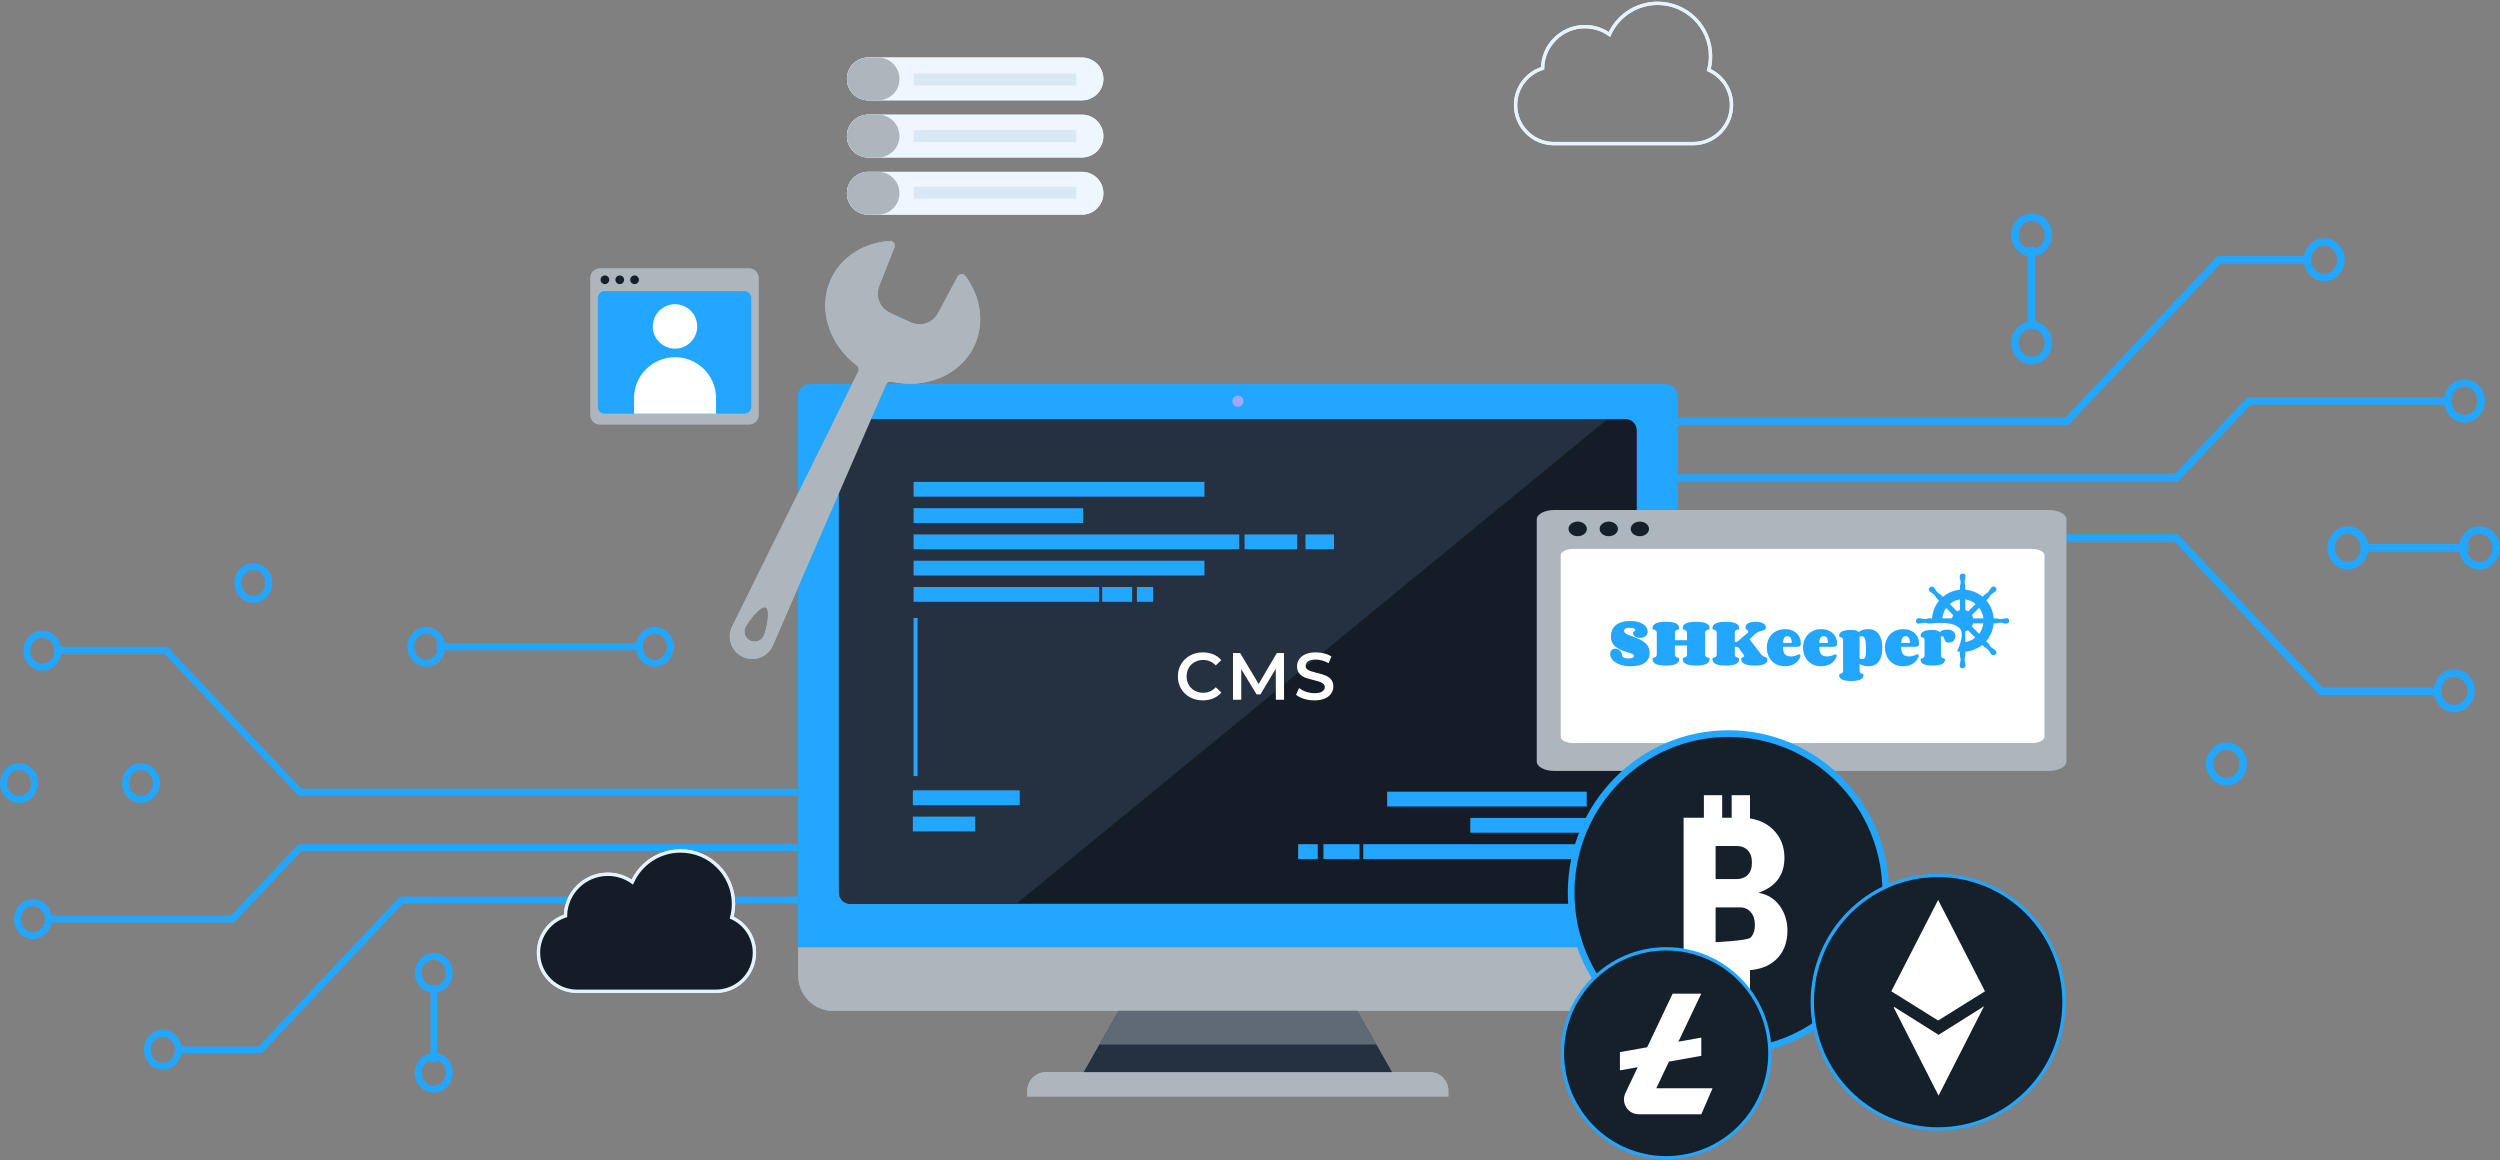 <svg width="750" height="348" viewBox="0 0 750 348" fill="none" xmlns="http://www.w3.org/2000/svg">
<rect x="0" y="0" width="750" height="348" fill="#808080" stroke="none"/>
<g clip-path="url(#clip0_308_118)">
<path d="M89.519 238.697H239.407V236.621H90.415L50.204 194.024H16.643V196.101H49.308L89.519 238.697Z" fill="#22A6FF"/>
<path d="M90.415 255.342H239.407V253.265H89.519L69.293 274.685H14.162V276.761H70.189L90.415 255.342Z" fill="#22A6FF"/>
<path d="M120.84 271.051H239.407V268.975H119.979L77.597 313.89H52.891V315.966H78.493L120.84 271.051Z" fill="#22A6FF"/>
<path d="M12.714 201.187C15.85 201.187 18.4 198.488 18.4 195.201C18.4 191.914 15.85 189.215 12.714 189.215C9.579 189.215 7.029 191.914 7.029 195.201C6.995 198.488 9.544 201.187 12.714 201.187ZM12.714 191.291C14.713 191.291 16.332 193.055 16.332 195.201C16.332 197.346 14.713 199.111 12.714 199.111C10.716 199.111 9.097 197.346 9.097 195.201C9.062 193.055 10.716 191.291 12.714 191.291Z" fill="#22A6FF"/>
<path d="M76.012 180.875C79.147 180.875 81.697 178.176 81.697 174.889C81.697 171.602 79.147 168.903 76.012 168.903C72.876 168.903 70.326 171.602 70.326 174.889C70.326 178.211 72.876 180.875 76.012 180.875ZM76.012 170.979C78.01 170.979 79.63 172.743 79.63 174.889C79.63 177.034 78.01 178.799 76.012 178.799C74.013 178.799 72.394 177.034 72.394 174.889C72.394 172.743 74.013 170.979 76.012 170.979Z" fill="#22A6FF"/>
<path d="M9.889 281.709C13.025 281.709 15.575 279.01 15.575 275.723C15.575 272.436 13.025 269.736 9.889 269.736C6.753 269.736 4.204 272.436 4.204 275.723C4.204 279.045 6.753 281.709 9.889 281.709ZM9.889 271.847C11.888 271.847 13.507 273.612 13.507 275.757C13.507 277.903 11.888 279.668 9.889 279.668C7.891 279.668 6.271 277.903 6.271 275.757C6.271 273.577 7.891 271.847 9.889 271.847Z" fill="#22A6FF"/>
<path d="M130.144 297.869C133.28 297.869 135.829 295.17 135.829 291.883C135.829 288.595 133.28 285.896 130.144 285.896C127.008 285.896 124.459 288.595 124.459 291.883C124.424 295.17 126.974 297.869 130.144 297.869ZM130.144 287.972C132.142 287.972 133.762 289.737 133.762 291.883C133.762 294.028 132.142 295.793 130.144 295.793C128.145 295.793 126.526 294.028 126.526 291.883C126.492 289.703 128.145 287.972 130.144 287.972Z" fill="#22A6FF"/>
<path d="M130.144 327.801C133.28 327.801 135.829 325.102 135.829 321.814C135.829 318.527 133.28 315.828 130.144 315.828C127.008 315.828 124.459 318.527 124.459 321.814C124.424 325.102 126.974 327.801 130.144 327.801ZM130.144 317.904C132.142 317.904 133.762 319.669 133.762 321.814C133.762 323.96 132.142 325.725 130.144 325.725C128.145 325.725 126.526 323.96 126.526 321.814C126.492 319.669 128.145 317.904 130.144 317.904Z" fill="#22A6FF"/>
<path d="M48.86 320.915C51.995 320.915 54.545 318.215 54.545 314.928C54.545 311.641 51.995 308.942 48.86 308.942C45.724 308.942 43.174 311.641 43.174 314.928C43.14 318.215 45.69 320.915 48.86 320.915ZM48.86 311.018C50.858 311.018 52.478 312.783 52.478 314.928C52.478 317.074 50.858 318.838 48.86 318.838C46.861 318.838 45.242 317.074 45.242 314.928C45.207 312.783 46.861 311.018 48.86 311.018Z" fill="#22A6FF"/>
<path d="M129.11 318.562H131.177V295.654H129.11V318.562Z" fill="#22A6FF"/>
<path d="M42.279 240.877C45.414 240.877 47.964 238.178 47.964 234.891C47.964 231.604 45.414 228.904 42.279 228.904C39.143 228.904 36.593 231.604 36.593 234.891C36.593 238.213 39.143 240.877 42.279 240.877ZM42.279 231.015C44.277 231.015 45.897 232.78 45.897 234.925C45.897 237.071 44.277 238.836 42.279 238.836C40.28 238.836 38.661 237.071 38.661 234.925C38.661 232.745 40.28 231.015 42.279 231.015Z" fill="#22A6FF"/>
<path d="M5.72 240.877C8.855 240.877 11.405 238.178 11.405 234.891C11.405 231.604 8.855 228.904 5.72 228.904C2.584 228.904 0.034 231.604 0.034 234.891C2.19345e-05 238.213 2.55 240.877 5.72 240.877ZM5.72 231.015C7.718 231.015 9.338 232.78 9.338 234.925C9.338 237.071 7.718 238.836 5.72 238.836C3.721 238.836 2.102 237.071 2.102 234.925C2.067 232.745 3.687 231.015 5.72 231.015Z" fill="#22A6FF"/>
<path d="M196.439 200.011C199.574 200.011 202.124 197.312 202.124 194.024C202.124 190.737 199.574 188.038 196.439 188.038C193.303 188.038 190.753 190.737 190.753 194.024C190.719 197.312 193.269 200.011 196.439 200.011ZM196.439 190.114C198.437 190.114 200.057 191.879 200.057 194.024C200.057 196.17 198.437 197.935 196.439 197.935C194.44 197.935 192.821 196.17 192.821 194.024C192.786 191.879 194.44 190.114 196.439 190.114Z" fill="#22A6FF"/>
<path d="M127.87 200.011C131.005 200.011 133.555 197.312 133.555 194.024C133.555 190.737 131.005 188.038 127.87 188.038C124.734 188.038 122.184 190.737 122.184 194.024C122.15 197.312 124.734 200.011 127.87 200.011ZM127.87 190.114C129.868 190.114 131.488 191.879 131.488 194.024C131.488 196.17 129.868 197.935 127.87 197.935C125.871 197.935 124.252 196.17 124.252 194.024C124.217 191.879 125.871 190.114 127.87 190.114Z" fill="#22A6FF"/>
<path d="M130.936 195.062H192.855V192.986H130.936V195.062Z" fill="#22A6FF"/>
</g>
<g clip-path="url(#clip1_308_118)">
<path d="M653.351 160.261H491.525V162.504H652.384L695.798 208.508H732.032V206.266H696.765L653.351 160.261Z" fill="#22A6FF"/>
<path d="M652.384 142.286H491.525V144.528H653.351L675.188 121.395H734.71V119.153H674.221L652.384 142.286Z" fill="#22A6FF"/>
<path d="M619.535 125.319H491.525V127.561H620.465L666.223 79.053H692.896V76.811H665.255L619.535 125.319Z" fill="#22A6FF"/>
<path d="M736.272 200.772C732.887 200.772 730.134 203.687 730.134 207.237C730.134 210.788 732.887 213.703 736.272 213.703C739.658 213.703 742.411 210.788 742.411 207.237C742.448 203.687 739.695 200.772 736.272 200.772ZM736.272 211.46C734.115 211.46 732.366 209.554 732.366 207.237C732.366 204.92 734.115 203.014 736.272 203.014C738.43 203.014 740.179 204.92 740.179 207.237C740.216 209.554 738.43 211.46 736.272 211.46Z" fill="#22A6FF"/>
<path d="M667.934 222.709C664.549 222.709 661.796 225.624 661.796 229.175C661.796 232.725 664.549 235.64 667.934 235.64C671.319 235.64 674.072 232.725 674.072 229.175C674.072 225.587 671.319 222.709 667.934 222.709ZM667.934 233.397C665.776 233.397 664.028 231.492 664.028 229.175C664.028 226.857 665.776 224.952 667.934 224.952C670.092 224.952 671.84 226.857 671.84 229.175C671.84 231.492 670.092 233.397 667.934 233.397Z" fill="#22A6FF"/>
<path d="M739.323 113.808C735.938 113.808 733.185 116.723 733.185 120.274C733.185 123.824 735.938 126.739 739.323 126.739C742.709 126.739 745.462 123.824 745.462 120.274C745.462 116.686 742.709 113.808 739.323 113.808ZM739.323 124.459C737.166 124.459 735.417 122.553 735.417 120.236C735.417 117.919 737.166 116.013 739.323 116.013C741.481 116.013 743.229 117.919 743.229 120.236C743.229 122.591 741.481 124.459 739.323 124.459Z" fill="#22A6FF"/>
<path d="M609.491 96.356C606.105 96.356 603.353 99.271 603.353 102.821C603.353 106.372 606.105 109.287 609.491 109.287C612.876 109.287 615.629 106.372 615.629 102.821C615.666 99.271 612.913 96.356 609.491 96.356ZM609.491 107.044C607.333 107.044 605.585 105.138 605.585 102.821C605.585 100.504 607.333 98.598 609.491 98.598C611.648 98.598 613.397 100.504 613.397 102.821C613.434 105.176 611.648 107.044 609.491 107.044Z" fill="#22A6FF"/>
<path d="M609.491 64.029C606.105 64.029 603.353 66.945 603.353 70.495C603.353 74.045 606.105 76.96 609.491 76.96C612.876 76.96 615.629 74.045 615.629 70.495C615.666 66.945 612.913 64.029 609.491 64.029ZM609.491 74.718C607.333 74.718 605.585 72.812 605.585 70.495C605.585 68.178 607.333 66.272 609.491 66.272C611.648 66.272 613.397 68.178 613.397 70.495C613.434 72.812 611.648 74.718 609.491 74.718Z" fill="#22A6FF"/>
<path d="M697.249 71.467C693.863 71.467 691.11 74.382 691.11 77.932C691.11 81.482 693.863 84.397 697.249 84.397C700.634 84.397 703.387 81.482 703.387 77.932C703.424 74.382 700.671 71.467 697.249 71.467ZM697.249 82.155C695.091 82.155 693.342 80.249 693.342 77.932C693.342 75.615 695.091 73.709 697.249 73.709C699.406 73.709 701.155 75.615 701.155 77.932C701.192 80.249 699.406 82.155 697.249 82.155Z" fill="#22A6FF"/>
<path d="M610.607 74.008H608.375V98.748H610.607V74.008Z" fill="#22A6FF"/>
<path d="M704.354 157.907C700.969 157.907 698.216 160.822 698.216 164.372C698.216 167.922 700.969 170.837 704.354 170.837C707.739 170.837 710.492 167.922 710.492 164.372C710.492 160.784 707.739 157.907 704.354 157.907ZM704.354 168.558C702.196 168.558 700.448 166.652 700.448 164.335C700.448 162.018 702.196 160.112 704.354 160.112C706.512 160.112 708.26 162.018 708.26 164.335C708.26 166.689 706.512 168.558 704.354 168.558Z" fill="#22A6FF"/>
<path d="M743.825 157.907C740.439 157.907 737.687 160.822 737.687 164.372C737.687 167.922 740.439 170.837 743.825 170.837C747.21 170.837 749.963 167.922 749.963 164.372C750 160.784 747.247 157.907 743.825 157.907ZM743.825 168.558C741.667 168.558 739.919 166.652 739.919 164.335C739.919 162.018 741.667 160.112 743.825 160.112C745.982 160.112 747.731 162.018 747.731 164.335C747.768 166.689 746.02 168.558 743.825 168.558Z" fill="#22A6FF"/>
<path d="M740.513 163.214H708.186V165.456H740.513V163.214Z" fill="#22A6FF"/>
<path d="M537.916 202.043C534.53 202.043 531.777 204.958 531.777 208.508C531.777 212.058 534.53 214.973 537.916 214.973C541.301 214.973 544.054 212.058 544.054 208.508C544.091 204.958 541.338 202.043 537.916 202.043ZM537.916 212.731C535.758 212.731 534.009 210.825 534.009 208.508C534.009 206.191 535.758 204.285 537.916 204.285C540.073 204.285 541.822 206.191 541.822 208.508C541.859 210.825 540.073 212.731 537.916 212.731Z" fill="#22A6FF"/>
<path d="M611.946 202.043C608.561 202.043 605.808 204.958 605.808 208.508C605.808 212.058 608.561 214.973 611.946 214.973C615.331 214.973 618.084 212.058 618.084 208.508C618.121 204.958 615.331 202.043 611.946 202.043ZM611.946 212.731C609.788 212.731 608.04 210.825 608.04 208.508C608.04 206.191 609.788 204.285 611.946 204.285C614.103 204.285 615.852 206.191 615.852 208.508C615.889 210.825 614.103 212.731 611.946 212.731Z" fill="#22A6FF"/>
<path d="M608.635 207.387H541.784V209.629H608.635V207.387Z" fill="#22A6FF"/>
</g>
<path d="M512.627 20.989C512.977 19.676 513.167 18.299 513.167 16.879C513.167 8.108 506.059 1 497.288 1C490.847 1 485.307 4.835 482.818 10.333C480.742 8.86 478.21 7.992 475.477 7.992C468.528 7.992 462.881 13.574 462.765 20.502C458.072 21.975 454.672 26.36 454.672 31.53C454.672 37.917 459.852 43.087 466.229 43.087H507.892C514.28 43.087 519.449 37.907 519.449 31.53C519.46 26.837 516.653 22.801 512.627 20.989Z" stroke="#E4F3FE" stroke-miterlimit="10"/>
<path d="M219.502 275.28C219.852 273.966 220.042 272.589 220.042 271.17C220.042 262.398 212.934 255.29 204.163 255.29C197.722 255.29 192.182 259.125 189.693 264.623C187.617 263.15 185.085 262.282 182.352 262.282C175.403 262.282 169.756 267.864 169.64 274.792C164.947 276.265 161.547 280.65 161.547 285.82C161.547 292.208 166.727 297.377 173.104 297.377H214.767C221.155 297.377 226.324 292.197 226.324 285.82C226.335 281.127 223.528 277.091 219.502 275.28Z" stroke="#E4F3FE" stroke-miterlimit="10"/>
<path d="M503.231 284.231H239.481V118.723C239.481 116.827 241.017 115.291 242.913 115.291H499.798C501.695 115.291 503.231 116.827 503.231 118.723V284.231Z" fill="#22A6FF"/>
<path d="M487.606 271.138H255.116C253.22 271.138 251.684 269.602 251.684 267.706V129.136C251.684 127.24 253.22 125.704 255.116 125.704H487.606C489.502 125.704 491.038 127.24 491.038 129.136V267.706C491.038 269.602 489.502 271.138 487.606 271.138Z" fill="#DAE8F5"/>
<path d="M304.862 271.138H255.021C253.178 271.138 251.674 269.645 251.674 267.791V129.051C251.674 127.208 253.167 125.704 255.021 125.704H482.277" fill="#EEF7FF"/>
<path d="M373.051 120.365C373.051 121.297 372.298 122.049 371.366 122.049C370.434 122.049 369.682 121.297 369.682 120.365C369.682 119.433 370.434 118.68 371.366 118.68C372.288 118.68 373.051 119.433 373.051 120.365Z" fill="#9EA8FF"/>
<path d="M361.324 144.56H274.078V148.998H361.324V144.56Z" fill="#22A6FF"/>
<path d="M361.324 168.214H274.078V172.653H361.324V168.214Z" fill="#22A6FF"/>
<path d="M324.957 152.451H274.078V156.89H324.957V152.451Z" fill="#22A6FF"/>
<path d="M371.758 160.333H274.078V164.771H371.758V160.333Z" fill="#22A6FF"/>
<path d="M389.152 160.333H373.368V164.771H389.152V160.333Z" fill="#22A6FF"/>
<path d="M400.201 160.333H391.652V164.771H400.201V160.333Z" fill="#22A6FF"/>
<path d="M329.735 176.096H274.078V180.534H329.735V176.096Z" fill="#22A6FF"/>
<path d="M339.639 176.096H330.646V180.534H339.639V176.096Z" fill="#22A6FF"/>
<path d="M345.942 176.096H341.07V180.534H345.942V176.096Z" fill="#22A6FF"/>
<path d="M305.911 237.102H273.856V241.541H305.911V237.102Z" fill="#22A6FF"/>
<path d="M292.542 244.983H273.856V249.422H292.542V244.983Z" fill="#22A6FF"/>
<path d="M416.136 241.939H476.009V237.501H416.136V241.939Z" fill="#22A6FF"/>
<path d="M441.083 249.814H475.999V245.376H441.083V249.814Z" fill="#22A6FF"/>
<path d="M408.968 257.699H476.001V253.26H408.968V257.699Z" fill="#22A6FF"/>
<path d="M397.032 257.699H407.858V253.26H397.032V257.699Z" fill="#22A6FF"/>
<path d="M389.442 257.699H395.31V253.26H389.442V257.699Z" fill="#22A6FF"/>
<path d="M275.265 185.396H274.078V232.822H275.265V185.396Z" fill="#22A6FF"/>
<path d="M250.01 303.267H492.712C498.527 303.267 503.241 298.553 503.241 292.737V284.22H239.481V292.737C239.481 298.553 244.195 303.267 250.01 303.267Z" fill="#ADB5BD"/>
<path d="M418.58 323.426H324.142L335.582 303.267H407.139L418.58 323.426Z" fill="#253141"/>
<path d="M434.523 328.934H308.188V327.229C308.188 324.136 310.699 321.636 313.782 321.636H428.919C432.013 321.636 434.513 324.146 434.513 327.229V328.934H434.523Z" fill="#ADB5BD"/>
<path opacity="0.43" d="M335.582 303.267L329.862 313.352H412.86L407.14 303.267H335.582Z" fill="#ADB5BD"/>
<path d="M542.648 231.275H463.813C462.277 231.275 461.027 230.025 461.027 228.489V155.788C461.027 154.252 462.277 153.002 463.813 153.002H542.648C544.184 153.002 545.434 154.252 545.434 155.788V228.489C545.434 230.025 544.184 231.275 542.648 231.275Z" fill="#ADB5BD"/>
<path d="M539.714 225.894H466.758C465.646 225.894 464.746 224.993 464.746 223.881V166.392C464.746 165.279 465.646 164.379 466.758 164.379H539.714C540.826 164.379 541.727 165.279 541.727 166.392V223.881C541.727 224.983 540.826 225.894 539.714 225.894Z" fill="white"/>
<path d="M470.476 158.669C470.476 159.877 469.502 160.862 468.284 160.862C467.076 160.862 466.091 159.888 466.091 158.669C466.091 157.462 467.065 156.477 468.284 156.477C469.491 156.477 470.476 157.462 470.476 158.669Z" fill="#15202B"/>
<path d="M475.731 160.862C476.942 160.862 477.924 159.88 477.924 158.669C477.924 157.458 476.942 156.477 475.731 156.477C474.52 156.477 473.538 157.458 473.538 158.669C473.538 159.88 474.52 160.862 475.731 160.862Z" fill="#15202B"/>
<path d="M483.178 160.862C484.389 160.862 485.37 159.88 485.37 158.669C485.37 157.458 484.389 156.477 483.178 156.477C481.967 156.477 480.985 157.458 480.985 158.669C480.985 159.88 481.967 160.862 483.178 160.862Z" fill="#15202B"/>
<path d="M557.426 303.309H513.188C510.826 303.309 508.919 301.18 508.919 298.563V241.106C508.919 238.479 510.837 236.36 513.188 236.36H551.091L561.695 249.856V298.574C561.705 301.18 559.788 303.309 557.426 303.309Z" fill="white"/>
<path d="M551.091 236.349V246.434C551.091 248.362 552.511 249.93 554.248 249.909L561.695 249.835L551.091 236.349Z" fill="#DBE8F1"/>
<path opacity="0.18" d="M551.123 255.428H519.513V258.172H551.123V255.428Z" fill="#15202B"/>
<path opacity="0.18" d="M551.123 261.943H519.513V264.686H551.123V261.943Z" fill="#15202B"/>
<path opacity="0.18" d="M551.123 268.458H519.513V271.201H551.123V268.458Z" fill="#15202B"/>
<path opacity="0.18" d="M551.123 274.962H519.513V277.705H551.123V274.962Z" fill="#15202B"/>
<path opacity="0.18" d="M551.123 281.477H519.513V284.22H551.123V281.477Z" fill="#15202B"/>
<path d="M292.33 103.648C295.487 96.847 294.195 88.998 289.661 82.822C289.047 81.985 287.765 82.07 287.277 82.992L281.398 93.956C279.82 96.9 276.218 98.108 273.188 96.699L266.97 93.818C263.941 92.409 262.532 88.881 263.761 85.778L268.337 74.21C268.718 73.246 267.966 72.208 266.928 72.282C259.28 72.811 252.458 76.89 249.301 83.691C245.169 92.6 248.655 103.299 257.087 109.697C257.616 110.1 257.775 110.831 257.479 111.424L219.597 188.045C217.977 191.434 219.438 195.492 222.839 197.07C226.25 198.648 230.286 197.144 231.822 193.723L265.869 115.322C266.133 114.708 266.79 114.358 267.447 114.506C277.775 116.805 288.199 112.557 292.33 103.648ZM225.095 192.197C223.57 191.487 222.902 189.676 223.612 188.15C224.322 186.625 228.199 181.519 229.725 182.229C231.25 182.939 229.852 189.189 229.142 190.725C228.443 192.25 226.621 192.907 225.095 192.197Z" fill="#ADB5BD"/>
<path d="M224.777 127.324H179.915C178.379 127.324 177.129 126.074 177.129 124.538V83.331C177.129 81.794 178.379 80.544 179.915 80.544H224.777C226.313 80.544 227.563 81.794 227.563 83.331V124.538C227.563 126.074 226.313 127.324 224.777 127.324Z" fill="#ADB5BD"/>
<path d="M223.337 124.104H181.366C180.254 124.104 179.354 123.203 179.354 122.091V89.347C179.354 88.235 180.254 87.335 181.366 87.335H223.337C224.449 87.335 225.35 88.235 225.35 89.347V122.08C225.35 123.203 224.449 124.104 223.337 124.104Z" fill="#22A6FF"/>
<path d="M182.775 83.934C182.775 84.655 182.193 85.237 181.472 85.237C180.752 85.237 180.169 84.655 180.169 83.934C180.169 83.214 180.752 82.632 181.472 82.632C182.182 82.621 182.775 83.214 182.775 83.934Z" fill="#15202B"/>
<path d="M187.225 83.934C187.225 84.655 186.642 85.237 185.922 85.237C185.201 85.237 184.619 84.655 184.619 83.934C184.619 83.214 185.201 82.632 185.922 82.632C186.631 82.621 187.225 83.214 187.225 83.934Z" fill="#15202B"/>
<path d="M191.674 83.934C191.674 84.655 191.091 85.237 190.371 85.237C189.65 85.237 189.068 84.655 189.068 83.934C189.068 83.214 189.65 82.632 190.371 82.632C191.091 82.621 191.674 83.214 191.674 83.934Z" fill="#15202B"/>
<path d="M202.5 91.265C206.176 91.265 209.163 94.252 209.163 97.928C209.163 101.604 206.176 104.591 202.5 104.591C198.824 104.591 195.837 101.604 195.837 97.928C195.847 94.252 198.824 91.265 202.5 91.265Z" fill="white"/>
<path d="M214.799 124.104H190.212V119.453C190.212 112.663 195.72 107.155 202.511 107.155C209.301 107.155 214.809 112.663 214.809 119.453V124.104H214.799Z" fill="white"/>
<path d="M324.597 30.099H260.498C256.96 30.099 254.078 27.229 254.078 23.68C254.078 20.142 256.949 17.261 260.498 17.261H324.597C328.136 17.261 331.017 20.131 331.017 23.68C331.017 27.229 328.146 30.099 324.597 30.099Z" fill="#EEF7FF"/>
<path d="M263.422 30.099H260.498C256.96 30.099 254.078 27.229 254.078 23.68C254.078 20.142 256.949 17.261 260.498 17.261H263.422C266.96 17.261 269.841 20.131 269.841 23.68C269.841 27.229 266.97 30.099 263.422 30.099Z" fill="#ADB5BD"/>
<path d="M324.597 47.239H260.498C256.96 47.239 254.078 44.368 254.078 40.82C254.078 37.282 256.949 34.4 260.498 34.4H324.597C328.136 34.4 331.017 37.271 331.017 40.82C331.017 44.368 328.146 47.239 324.597 47.239Z" fill="#EEF7FF"/>
<path d="M263.422 47.239H260.498C256.96 47.239 254.078 44.368 254.078 40.82C254.078 37.282 256.949 34.4 260.498 34.4H263.422C266.96 34.4 269.841 37.271 269.841 40.82C269.841 44.368 266.97 47.239 263.422 47.239Z" fill="#ADB5BD"/>
<path d="M324.597 64.39H260.498C256.96 64.39 254.078 61.519 254.078 57.97C254.078 54.432 256.949 51.551 260.498 51.551H324.597C328.136 51.551 331.017 54.422 331.017 57.97C331.017 61.519 328.146 64.39 324.597 64.39Z" fill="#EEF7FF"/>
<path d="M263.422 64.39H260.498C256.96 64.39 254.078 61.519 254.078 57.97C254.078 54.432 256.949 51.551 260.498 51.551H263.422C266.96 51.551 269.841 54.422 269.841 57.97C269.841 61.519 266.97 64.39 263.422 64.39Z" fill="#ADB5BD"/>
<path d="M322.913 22.049H274.078V25.661H322.913V22.049Z" fill="#DAE8F5"/>
<path d="M322.913 39.019H274.078V42.631H322.913V39.019Z" fill="#DAE8F5"/>
<path d="M322.913 56H274.078V59.612H322.913V56Z" fill="#DAE8F5"/>
<path d="M512.627 20.989C512.977 19.676 513.167 18.299 513.167 16.879C513.167 8.108 506.059 1 497.288 1C490.847 1 485.307 4.835 482.818 10.333C480.742 8.86 478.21 7.992 475.477 7.992C468.528 7.992 462.881 13.574 462.765 20.502C458.072 21.975 454.672 26.36 454.672 31.53C454.672 37.917 459.852 43.087 466.229 43.087H507.892C514.28 43.087 519.449 37.907 519.449 31.53C519.46 26.837 516.653 22.801 512.627 20.989Z" stroke="#E4F3FE" stroke-miterlimit="10"/>
<path d="M219.502 275.28C219.852 273.966 220.042 272.589 220.042 271.17C220.042 262.398 212.934 255.29 204.163 255.29C197.722 255.29 192.182 259.125 189.693 264.623C187.617 263.15 185.085 262.282 182.352 262.282C175.403 262.282 169.756 267.864 169.64 274.792C164.947 276.265 161.547 280.65 161.547 285.82C161.547 292.208 166.727 297.377 173.104 297.377H214.767C221.155 297.377 226.324 292.197 226.324 285.82C226.335 281.127 223.528 277.091 219.502 275.28Z" fill="#141D27" stroke="#E4F3FE" stroke-miterlimit="10"/>
<path d="M503.231 284.231H239.481V118.723C239.481 116.827 241.017 115.291 242.913 115.291H499.798C501.695 115.291 503.231 116.827 503.231 118.723V284.231Z" fill="#22A6FF"/>
<path d="M487.606 271.138H255.116C253.22 271.138 251.684 269.602 251.684 267.706V129.136C251.684 127.24 253.22 125.704 255.116 125.704H487.606C489.502 125.704 491.038 127.24 491.038 129.136V267.706C491.038 269.602 489.502 271.138 487.606 271.138Z" fill="#141D27"/>
<path d="M304.862 271.138H255.021C253.178 271.138 251.674 269.645 251.674 267.791V129.051C251.674 127.208 253.167 125.704 255.021 125.704H482.277" fill="#253141"/>
<path d="M373.051 120.365C373.051 121.297 372.298 122.049 371.366 122.049C370.434 122.049 369.682 121.297 369.682 120.365C369.682 119.433 370.434 118.68 371.366 118.68C372.288 118.68 373.051 119.433 373.051 120.365Z" fill="#9EA8FF"/>
<path d="M361.324 144.56H274.078V148.998H361.324V144.56Z" fill="#22A6FF"/>
<path d="M361.324 168.214H274.078V172.653H361.324V168.214Z" fill="#22A6FF"/>
<path d="M324.957 152.451H274.078V156.89H324.957V152.451Z" fill="#22A6FF"/>
<path d="M371.758 160.333H274.078V164.771H371.758V160.333Z" fill="#22A6FF"/>
<path d="M389.152 160.333H373.368V164.771H389.152V160.333Z" fill="#22A6FF"/>
<path d="M400.201 160.333H391.652V164.771H400.201V160.333Z" fill="#22A6FF"/>
<path d="M329.735 176.096H274.078V180.534H329.735V176.096Z" fill="#22A6FF"/>
<path d="M339.639 176.096H330.646V180.534H339.639V176.096Z" fill="#22A6FF"/>
<path d="M345.942 176.096H341.07V180.534H345.942V176.096Z" fill="#22A6FF"/>
<path d="M305.911 237.102H273.856V241.541H305.911V237.102Z" fill="#22A6FF"/>
<path d="M292.542 244.983H273.856V249.422H292.542V244.983Z" fill="#22A6FF"/>
<path d="M416.136 241.939H476.009V237.501H416.136V241.939Z" fill="#22A6FF"/>
<path d="M441.083 249.814H475.999V245.376H441.083V249.814Z" fill="#22A6FF"/>
<path d="M408.968 257.699H476.001V253.26H408.968V257.699Z" fill="#22A6FF"/>
<path d="M397.032 257.699H407.858V253.26H397.032V257.699Z" fill="#22A6FF"/>
<path d="M389.442 257.699H395.31V253.26H389.442V257.699Z" fill="#22A6FF"/>
<path d="M275.265 185.396H274.078V232.822H275.265V185.396Z" fill="#22A6FF"/>
<path d="M250.01 303.267H492.712C498.527 303.267 503.241 298.553 503.241 292.737V284.22H239.481V292.737C239.481 298.553 244.195 303.267 250.01 303.267Z" fill="#ADB5BD"/>
<path d="M418.58 323.426H324.142L335.582 303.267H407.139L418.58 323.426Z" fill="#253141"/>
<path d="M434.523 328.934H308.188V327.229C308.188 324.136 310.699 321.636 313.782 321.636H428.919C432.013 321.636 434.513 324.146 434.513 327.229V328.934H434.523Z" fill="#ADB5BD"/>
<path opacity="0.43" d="M335.582 303.267L329.862 313.352H412.86L407.14 303.267H335.582Z" fill="#ADB5BD"/>
<path d="M614.681 231.275H466.272C463.381 231.275 461.027 230.025 461.027 228.489V155.788C461.027 154.252 463.381 153.002 466.272 153.002H614.681C617.572 153.002 619.926 154.252 619.926 155.788V228.489C619.926 230.025 617.572 231.275 614.681 231.275Z" fill="#ADB5BD"/>
<path d="M609.553 222.928H472.015C469.918 222.928 468.22 222.075 468.22 221.021V166.571C468.22 165.518 469.918 164.665 472.015 164.665H609.553C611.65 164.665 613.347 165.518 613.347 166.571V221.021C613.347 222.065 611.65 222.928 609.553 222.928Z" fill="white"/>
<path d="M476.052 158.669C476.052 159.877 474.831 160.862 473.306 160.862C471.793 160.862 470.56 159.888 470.56 158.669C470.56 157.462 471.78 156.477 473.306 156.477C474.818 156.477 476.052 157.462 476.052 158.669Z" fill="#15202B"/>
<path d="M482.631 160.862C484.148 160.862 485.377 159.88 485.377 158.669C485.377 157.458 484.148 156.477 482.631 156.477C481.115 156.477 479.885 157.458 479.885 158.669C479.885 159.88 481.115 160.862 482.631 160.862Z" fill="#15202B"/>
<path d="M491.957 160.862C493.474 160.862 494.703 159.88 494.703 158.669C494.703 157.458 493.474 156.477 491.957 156.477C490.441 156.477 489.211 157.458 489.211 158.669C489.211 159.88 490.441 160.862 491.957 160.862Z" fill="#15202B"/>
<path d="M292.33 103.648C295.487 96.847 294.195 88.998 289.661 82.822C289.047 81.985 287.765 82.07 287.277 82.992L281.398 93.956C279.82 96.9 276.218 98.108 273.188 96.699L266.97 93.818C263.941 92.409 262.532 88.881 263.761 85.778L268.337 74.21C268.718 73.246 267.966 72.208 266.928 72.282C259.28 72.811 252.458 76.89 249.301 83.691C245.169 92.6 248.655 103.299 257.087 109.697C257.616 110.1 257.775 110.831 257.479 111.424L219.597 188.045C217.977 191.434 219.438 195.492 222.839 197.07C226.25 198.648 230.286 197.144 231.822 193.723L265.869 115.322C266.133 114.708 266.79 114.358 267.447 114.506C277.775 116.805 288.199 112.557 292.33 103.648ZM225.095 192.197C223.57 191.487 222.902 189.676 223.612 188.15C224.322 186.625 228.199 181.519 229.725 182.229C231.25 182.939 229.852 189.189 229.142 190.725C228.443 192.25 226.621 192.907 225.095 192.197Z" fill="#ADB5BD"/>
<path d="M224.777 127.324H179.915C178.379 127.324 177.129 126.074 177.129 124.538V83.331C177.129 81.794 178.379 80.544 179.915 80.544H224.777C226.313 80.544 227.563 81.794 227.563 83.331V124.538C227.563 126.074 226.313 127.324 224.777 127.324Z" fill="#ADB5BD"/>
<path d="M223.337 124.104H181.366C180.254 124.104 179.354 123.203 179.354 122.091V89.347C179.354 88.235 180.254 87.335 181.366 87.335H223.337C224.449 87.335 225.35 88.235 225.35 89.347V122.08C225.35 123.203 224.449 124.104 223.337 124.104Z" fill="#22A6FF"/>
<path d="M182.775 83.934C182.775 84.655 182.193 85.237 181.472 85.237C180.752 85.237 180.169 84.655 180.169 83.934C180.169 83.214 180.752 82.632 181.472 82.632C182.182 82.621 182.775 83.214 182.775 83.934Z" fill="#15202B"/>
<path d="M187.225 83.934C187.225 84.655 186.642 85.237 185.922 85.237C185.201 85.237 184.619 84.655 184.619 83.934C184.619 83.214 185.201 82.632 185.922 82.632C186.631 82.621 187.225 83.214 187.225 83.934Z" fill="#15202B"/>
<path d="M191.674 83.934C191.674 84.655 191.091 85.237 190.371 85.237C189.65 85.237 189.068 84.655 189.068 83.934C189.068 83.214 189.65 82.632 190.371 82.632C191.091 82.621 191.674 83.214 191.674 83.934Z" fill="#15202B"/>
<path d="M202.5 91.265C206.176 91.265 209.163 94.252 209.163 97.928C209.163 101.604 206.176 104.591 202.5 104.591C198.824 104.591 195.837 101.604 195.837 97.928C195.847 94.252 198.824 91.265 202.5 91.265Z" fill="white"/>
<path d="M214.799 124.104H190.212V119.453C190.212 112.663 195.72 107.155 202.511 107.155C209.301 107.155 214.809 112.663 214.809 119.453V124.104H214.799Z" fill="white"/>
<path d="M324.597 30.099H260.498C256.96 30.099 254.078 27.229 254.078 23.68C254.078 20.142 256.949 17.261 260.498 17.261H324.597C328.136 17.261 331.017 20.131 331.017 23.68C331.017 27.229 328.146 30.099 324.597 30.099Z" fill="#EEF7FF"/>
<path d="M263.422 30.099H260.498C256.96 30.099 254.078 27.229 254.078 23.68C254.078 20.142 256.949 17.261 260.498 17.261H263.422C266.96 17.261 269.841 20.131 269.841 23.68C269.841 27.229 266.97 30.099 263.422 30.099Z" fill="#ADB5BD"/>
<path d="M324.597 47.239H260.498C256.96 47.239 254.078 44.368 254.078 40.82C254.078 37.282 256.949 34.4 260.498 34.4H324.597C328.136 34.4 331.017 37.271 331.017 40.82C331.017 44.368 328.146 47.239 324.597 47.239Z" fill="#EEF7FF"/>
<path d="M263.422 47.239H260.498C256.96 47.239 254.078 44.368 254.078 40.82C254.078 37.282 256.949 34.4 260.498 34.4H263.422C266.96 34.4 269.841 37.271 269.841 40.82C269.841 44.368 266.97 47.239 263.422 47.239Z" fill="#ADB5BD"/>
<path d="M324.597 64.39H260.498C256.96 64.39 254.078 61.519 254.078 57.97C254.078 54.432 256.949 51.551 260.498 51.551H324.597C328.136 51.551 331.017 54.422 331.017 57.97C331.017 61.519 328.146 64.39 324.597 64.39Z" fill="#EEF7FF"/>
<path d="M263.422 64.39H260.498C256.96 64.39 254.078 61.519 254.078 57.97C254.078 54.432 256.949 51.551 260.498 51.551H263.422C266.96 51.551 269.841 54.422 269.841 57.97C269.841 61.519 266.97 64.39 263.422 64.39Z" fill="#ADB5BD"/>
<path d="M322.913 22.049H274.078V25.661H322.913V22.049Z" fill="#DAE8F5"/>
<path d="M322.913 39.019H274.078V42.631H322.913V39.019Z" fill="#DAE8F5"/>
<path d="M322.913 56H274.078V59.612H322.913V56Z" fill="#DAE8F5"/>
<path d="M565.737 267.802C565.737 294.172 544.595 315.531 518.538 315.531C492.481 315.531 471.339 294.172 471.339 267.802C471.339 241.432 492.481 220.073 518.538 220.073C544.595 220.073 565.737 241.432 565.737 267.802Z" fill="#15202B" stroke="#22A6FF" stroke-width="2"/>
<path d="M533.873 271.69C532.303 269.558 530.185 268.275 527.535 267.842C532.731 266.012 535.333 262.514 535.333 257.334C535.333 253.853 534.143 250.977 531.771 248.713C531.636 248.583 531.486 248.46 531.343 248.338C530.097 247.267 528.654 246.475 526.996 245.976C526.361 245.788 525.695 245.633 524.997 245.527V239.709V238.565H519.507V245.061V245.314H519.245H516.651V238.565H511.162V245.314H505.085V259.123V267.335V273.938V291.138H511.162V297.887H516.651V291.138H519.507V297.691V297.887H524.997V292.339V291.056C525.528 291.007 526.036 290.933 526.536 290.844C529.066 290.402 531.153 289.43 532.779 287.91C534.556 286.251 535.635 284.135 536.039 281.577C536.158 280.818 536.23 280.033 536.23 279.2C536.23 276.323 535.444 273.823 533.873 271.69ZM514.684 263.724V257.979V253.796H518.976H520.975C522.355 253.796 523.474 254.221 524.314 255.071C524.338 255.095 524.346 255.12 524.37 255.144C525.171 255.994 525.576 257.203 525.576 258.797C525.576 260.431 525.155 261.656 524.314 262.482C523.474 263.307 522.355 263.724 520.975 263.724H515.565H514.684ZM525.179 281.283C524.314 282.198 514.684 282.656 514.684 282.656V272.213H522.038C523.347 272.213 524.41 272.696 525.235 273.652C526.06 274.608 526.472 275.89 526.472 277.5C526.464 279.11 526.036 280.368 525.179 281.283Z" fill="white"/>
<path d="M530.968 315.985C530.968 333.3 517.03 347.33 499.844 347.33C482.658 347.33 468.72 333.3 468.72 315.985C468.72 298.67 482.658 284.64 499.844 284.64C517.03 284.64 530.968 298.67 530.968 315.985Z" fill="#15202B" stroke="#22A6FF"/>
<path d="M511.545 326.488H496.882L500.682 318.482L510.391 316.75V311.281L503.523 312.504L507.201 304.761L510.364 298.107H509.454H503.562H501.786L500.316 301.202L495.439 311.471L494.152 314.18L492.238 314.521L485.974 315.638V320.488V321.108L491.001 320.214L491.311 320.158L487.627 327.907C486.224 330.863 488.365 334.282 491.617 334.282H503.367H510.391L513.764 326.488H511.545Z" fill="white"/>
<path d="M619.204 300.652C619.204 321.658 602.294 338.68 581.442 338.68C560.591 338.68 543.681 321.658 543.681 300.652C543.681 279.646 560.591 262.623 581.442 262.623C602.294 262.623 619.204 279.646 619.204 300.652Z" fill="#15202B" stroke="#22A6FF"/>
<path d="M581.44 306.156L595.498 297.39L588.157 283.079L586.314 279.474L584.013 274.995L581.44 269.986L574.039 284.424L567.401 297.364L567.388 297.39L570.79 299.51L581.44 306.156Z" fill="white"/>
<path d="M568.265 302.085L568.111 302.234L578.831 323.303L581.569 328.683L589.477 313.15L595.216 301.875L581.569 310.446L568.265 302.085Z" fill="white"/>
<path d="M360.843 210.111C359.43 210.111 358.15 209.804 357.003 209.191C355.87 208.564 354.977 207.704 354.323 206.611C353.683 205.518 353.363 204.284 353.363 202.911C353.363 201.538 353.69 200.304 354.343 199.211C354.997 198.118 355.89 197.264 357.023 196.651C358.17 196.024 359.45 195.711 360.863 195.711C362.01 195.711 363.057 195.911 364.003 196.311C364.95 196.711 365.75 197.291 366.403 198.051L364.723 199.631C363.71 198.538 362.463 197.991 360.983 197.991C360.023 197.991 359.163 198.204 358.403 198.631C357.643 199.044 357.05 199.624 356.623 200.371C356.197 201.118 355.983 201.964 355.983 202.911C355.983 203.858 356.197 204.704 356.623 205.451C357.05 206.198 357.643 206.784 358.403 207.211C359.163 207.624 360.023 207.831 360.983 207.831C362.463 207.831 363.71 207.278 364.723 206.171L366.403 207.771C365.75 208.531 364.943 209.111 363.983 209.511C363.037 209.911 361.99 210.111 360.843 210.111ZM382.755 209.911L382.735 200.631L378.135 208.311H376.975L372.375 200.751V209.911H369.895V195.911H372.035L377.595 205.191L383.055 195.911H385.195L385.215 209.911H382.755ZM394.336 210.111C393.256 210.111 392.21 209.958 391.196 209.651C390.196 209.344 389.403 208.938 388.816 208.431L389.716 206.411C390.29 206.864 390.99 207.238 391.816 207.531C392.656 207.811 393.496 207.951 394.336 207.951C395.376 207.951 396.15 207.784 396.656 207.451C397.176 207.118 397.436 206.678 397.436 206.131C397.436 205.731 397.29 205.404 396.996 205.151C396.716 204.884 396.356 204.678 395.916 204.531C395.476 204.384 394.876 204.218 394.116 204.031C393.05 203.778 392.183 203.524 391.516 203.271C390.863 203.018 390.296 202.624 389.816 202.091C389.35 201.544 389.116 200.811 389.116 199.891C389.116 199.118 389.323 198.418 389.736 197.791C390.163 197.151 390.796 196.644 391.636 196.271C392.49 195.898 393.53 195.711 394.756 195.711C395.61 195.711 396.45 195.818 397.276 196.031C398.103 196.244 398.816 196.551 399.416 196.951L398.596 198.971C397.983 198.611 397.343 198.338 396.676 198.151C396.01 197.964 395.363 197.871 394.736 197.871C393.71 197.871 392.943 198.044 392.436 198.391C391.943 198.738 391.696 199.198 391.696 199.771C391.696 200.171 391.836 200.498 392.116 200.751C392.41 201.004 392.776 201.204 393.216 201.351C393.656 201.498 394.256 201.664 395.016 201.851C396.056 202.091 396.91 202.344 397.576 202.611C398.243 202.864 398.81 203.258 399.276 203.791C399.756 204.324 399.996 205.044 399.996 205.951C399.996 206.724 399.783 207.424 399.356 208.051C398.943 208.678 398.31 209.178 397.456 209.551C396.603 209.924 395.563 210.111 394.336 210.111Z" fill="white"/>
<path d="M600.372 185.731C600.036 185.77 599.663 185.687 599.348 185.572C599.275 185.545 599.217 185.519 599.141 185.516C598.953 185.507 598.763 185.516 598.574 185.516C598.419 185.516 598.263 185.516 598.106 185.516C597.956 183.458 597.148 181.588 595.896 180.123C595.94 180.078 595.986 180.031 596.031 179.986C596.213 179.8 596.396 179.613 596.578 179.427C596.739 179.263 596.798 179.053 596.922 178.856C597.112 178.552 597.336 178.32 597.63 178.127C597.891 177.955 598.161 177.796 598.406 177.602C598.617 177.435 598.841 177.232 598.927 176.964C599.019 176.682 598.89 176.424 598.698 176.221C598.506 176.031 598.277 175.901 598.002 175.936C597.761 175.967 597.554 176.117 597.386 176.289C597.018 176.67 596.823 177.178 596.49 177.585C596.272 177.853 595.96 178.066 595.652 178.212C595.582 178.244 595.524 178.27 595.468 178.322C595.321 178.46 595.185 178.612 595.043 178.756C594.956 178.846 594.868 178.935 594.781 179.024C593.888 178.283 592.857 177.711 591.729 177.357C591.043 177.119 590.327 176.958 589.595 176.889C589.595 176.767 589.595 176.645 589.595 176.523C589.595 176.275 589.595 176.027 589.595 175.779C589.595 175.749 589.601 175.713 589.594 175.684C589.58 175.614 589.538 175.542 589.517 175.474C589.462 175.294 589.422 175.108 589.399 174.921C589.323 174.3 589.573 173.732 589.633 173.123C589.656 172.879 589.664 172.601 589.534 172.384C589.392 172.15 589.133 172.09 588.88 172.082C588.873 172.081 588.862 172.081 588.848 172.081C588.594 172.085 588.309 172.144 588.123 172.334C587.975 172.488 587.93 172.702 587.922 172.91C587.904 173.435 588.1 173.935 588.175 174.449C588.226 174.799 588.162 175.17 588.062 175.505C588.034 175.597 587.984 175.689 587.973 175.784C587.951 175.963 587.973 176.157 587.973 176.336C587.973 176.523 587.973 176.71 587.973 176.896C586.084 177.083 584.311 177.84 582.865 179.068C582.807 179.009 582.75 178.951 582.692 178.891C582.518 178.714 582.346 178.538 582.172 178.361C582.149 178.337 582.124 178.301 582.096 178.283C582.049 178.25 581.981 178.232 581.928 178.206C581.754 178.118 581.591 178.012 581.436 177.891C580.925 177.489 580.706 176.868 580.292 176.377C580.13 176.184 579.926 176 579.667 175.973C579.368 175.94 579.083 176.089 578.873 176.298C577.965 177.255 579.727 177.879 580.246 178.388C580.513 178.649 580.682 178.963 580.85 179.291C580.871 179.332 580.884 179.352 580.916 179.384C581.064 179.54 581.217 179.692 581.367 179.845C581.486 179.967 581.607 180.091 581.727 180.213C581.691 180.257 581.652 180.298 581.617 180.342C580.426 181.812 579.754 183.63 579.611 185.5C579.506 185.5 579.402 185.5 579.298 185.5C579.065 185.5 578.832 185.5 578.597 185.5C578.529 185.5 578.469 185.5 578.403 185.524C578.154 185.611 577.914 185.686 577.649 185.711C577.066 185.768 576.507 185.499 575.93 185.455C575.67 185.435 575.387 185.453 575.158 185.591C574.909 185.741 574.815 186.001 574.812 186.286C574.831 187.599 576.47 186.911 577.203 186.82C577.529 186.781 577.887 186.856 578.197 186.962C578.276 186.989 578.347 187.027 578.43 187.034C578.618 187.05 578.812 187.034 579.001 187.034C579.13 187.034 579.259 187.034 579.388 187.034C583.16 186.634 586.521 186.88 587.973 188.576C589.151 189.95 588.294 192.838 587.119 195.417C587.403 195.468 587.687 195.507 587.973 195.531C587.973 195.682 587.973 195.836 587.973 195.987C587.973 196.24 587.973 196.492 587.973 196.746C587.973 196.779 587.968 196.817 587.973 196.848C587.984 196.906 588.021 196.97 588.04 197.027C588.096 197.198 588.136 197.377 588.161 197.556C588.208 197.89 588.177 198.177 588.107 198.501C588.041 198.796 587.968 199.09 587.936 199.39C587.909 199.641 587.9 199.928 588.036 200.15C588.183 200.394 588.461 200.455 588.725 200.458C588.981 200.454 589.262 200.396 589.449 200.202C589.598 200.047 589.642 199.833 589.649 199.622C589.664 199.095 589.471 198.598 589.397 198.083C589.347 197.734 589.41 197.361 589.51 197.028C589.538 196.935 589.588 196.842 589.598 196.747C589.617 196.569 589.598 196.376 589.598 196.196C589.598 195.97 589.598 195.746 589.598 195.521C590.302 195.456 590.999 195.31 591.678 195.083C592.791 194.741 593.815 194.187 594.703 193.465C594.757 193.52 594.812 193.575 594.866 193.631C595.043 193.812 595.22 193.992 595.398 194.174C595.422 194.199 595.449 194.233 595.478 194.256C595.521 194.289 595.575 194.304 595.624 194.327C595.778 194.402 595.927 194.493 596.067 194.595C596.351 194.805 596.547 195.047 596.732 195.345C596.898 195.614 597.058 195.891 597.258 196.136C597.423 196.338 597.633 196.535 597.897 196.58C598.195 196.631 598.474 196.481 598.683 196.274C599.617 195.29 597.884 194.676 597.337 194.152C597.079 193.906 596.873 193.588 596.728 193.259C596.705 193.21 596.693 193.183 596.658 193.144C596.518 192.988 596.364 192.844 596.217 192.693C596.1 192.574 595.983 192.455 595.867 192.336C597.115 190.891 597.929 189.048 598.099 187.016C598.156 187.016 598.212 187.016 598.269 187.016C598.502 187.016 598.735 187.016 598.97 187.016C599.039 187.016 599.096 187.014 599.166 186.99C599.43 186.898 599.686 186.82 599.968 186.8C600.543 186.761 601.096 187.034 601.668 187.066C601.927 187.08 602.204 187.053 602.43 186.914C602.676 186.762 602.755 186.504 602.758 186.225C602.74 184.946 601.071 185.653 600.372 185.731ZM585.609 185.5C584.637 185.5 583.666 185.5 582.694 185.5C582.817 184.349 583.232 183.287 583.862 182.393C584.367 182.91 584.874 183.427 585.38 183.943C585.582 184.15 585.785 184.357 585.988 184.566C585.82 184.854 585.691 185.168 585.609 185.5ZM587.973 182.198C587.973 182.477 587.973 182.755 587.973 183.034C587.665 183.115 587.376 183.241 587.112 183.406C586.392 182.67 585.671 181.934 584.951 181.198C585.319 180.883 585.721 180.611 586.153 180.386C586.721 180.109 587.333 179.918 587.975 179.827C587.973 180.617 587.973 181.408 587.973 182.198ZM593.73 182.337C594.369 183.196 594.813 184.217 594.982 185.319C594.992 185.384 594.999 185.45 595.007 185.516C594.291 185.516 593.573 185.516 592.857 185.516C592.565 185.516 592.273 185.516 591.982 185.516C591.903 185.156 591.769 184.822 591.59 184.522C592.303 183.793 593.016 183.065 593.73 182.337ZM589.596 179.823C590.734 179.981 591.785 180.472 592.654 181.197C592.105 181.757 591.557 182.317 591.009 182.877C590.835 183.054 590.661 183.231 590.486 183.41C590.213 183.244 589.914 183.119 589.596 183.039C589.596 181.967 589.596 180.895 589.596 179.823ZM589.596 192.606C589.596 191.85 589.596 191.094 589.596 190.337C589.596 190.022 589.596 189.707 589.596 189.392C589.877 189.319 590.144 189.208 590.388 189.063C591.121 189.812 591.854 190.561 592.586 191.308C591.765 191.96 590.784 192.417 589.712 192.588C589.674 192.596 589.635 192.6 589.596 192.606ZM592.187 188.583C591.972 188.363 591.757 188.143 591.542 187.923C591.714 187.644 591.849 187.339 591.937 187.019C592.961 187.019 593.984 187.019 595.007 187.019C594.866 188.17 594.409 189.249 593.722 190.15C593.209 189.628 592.698 189.106 592.187 188.583Z" fill="#22A6FF"/>
<path d="M490.594 188.961C490.594 188.807 490.458 188.668 490.186 188.54C489.914 188.414 489.497 188.35 488.938 188.35C488.551 188.35 488.244 188.377 488.017 188.433C487.791 188.488 487.62 188.56 487.505 188.651C487.39 188.742 487.315 188.844 487.283 188.956C487.251 189.069 487.234 189.183 487.234 189.298C487.234 189.534 487.344 189.741 487.562 189.92C487.78 190.099 488.069 190.267 488.427 190.428C488.785 190.588 489.193 190.747 489.65 190.907C490.108 191.066 490.576 191.244 491.055 191.439C491.534 191.634 492.004 191.858 492.46 192.111C492.919 192.363 493.325 192.661 493.684 193.001C494.042 193.343 494.329 193.741 494.549 194.198C494.767 194.655 494.876 195.182 494.876 195.782C494.876 196.552 494.731 197.198 494.44 197.72C494.15 198.242 493.745 198.663 493.224 198.982C492.705 199.301 492.088 199.529 491.375 199.667C490.661 199.805 489.882 199.874 489.036 199.874C488.541 199.874 488.048 199.836 487.558 199.759C487.068 199.683 486.601 199.571 486.161 199.425C485.719 199.279 485.308 199.1 484.929 198.889C484.55 198.677 484.221 198.438 483.944 198.171C483.666 197.905 483.448 197.61 483.29 197.289C483.131 196.967 483.051 196.623 483.051 196.254C483.051 195.973 483.094 195.729 483.18 195.52C483.266 195.311 483.38 195.138 483.523 195.003C483.666 194.869 483.828 194.768 484.012 194.703C484.195 194.636 484.386 194.604 484.585 194.604C484.828 194.604 485.07 194.65 485.313 194.744C485.556 194.837 485.774 194.975 485.967 195.157C486.161 195.338 486.318 195.561 486.439 195.824C486.559 196.088 486.621 196.392 486.621 196.732C486.621 196.814 486.659 196.902 486.737 196.996C486.815 197.089 486.929 197.176 487.076 197.255C487.225 197.334 487.408 197.403 487.63 197.456C487.851 197.512 488.103 197.539 488.389 197.539C488.788 197.539 489.106 197.513 489.343 197.461C489.581 197.408 489.763 197.339 489.889 197.251C490.015 197.163 490.097 197.064 490.135 196.954C490.172 196.844 490.192 196.735 490.192 196.624C490.192 196.487 490.092 196.366 489.893 196.261C489.693 196.156 489.432 196.051 489.11 195.943C488.787 195.836 488.417 195.722 487.999 195.602C487.581 195.481 487.158 195.337 486.727 195.169C486.297 195.002 485.872 194.802 485.456 194.571C485.038 194.34 484.668 194.06 484.345 193.733C484.021 193.405 483.76 193.024 483.562 192.586C483.362 192.149 483.263 191.639 483.263 191.056C483.263 190.479 483.331 189.961 483.469 189.505C483.606 189.048 483.801 188.644 484.05 188.292C484.3 187.941 484.602 187.64 484.952 187.389C485.301 187.139 485.69 186.932 486.119 186.771C486.547 186.609 487.008 186.49 487.501 186.416C487.994 186.342 488.506 186.304 489.039 186.304C489.993 186.304 490.804 186.402 491.475 186.598C492.145 186.793 492.691 187.044 493.11 187.352C493.531 187.66 493.836 188.003 494.027 188.379C494.218 188.756 494.314 189.123 494.314 189.48C494.314 189.805 494.246 190.086 494.113 190.321C493.978 190.558 493.803 190.752 493.588 190.907C493.373 191.061 493.127 191.173 492.853 191.244C492.578 191.315 492.301 191.352 492.022 191.352C491.752 191.352 491.49 191.322 491.234 191.261C490.979 191.2 490.753 191.11 490.555 190.989C490.358 190.869 490.2 190.721 490.079 190.548C489.958 190.375 489.897 190.175 489.897 189.95C489.897 189.785 489.933 189.661 490.007 189.578C490.079 189.496 490.16 189.427 490.25 189.373C490.339 189.317 490.419 189.262 490.493 189.208C490.558 189.154 490.594 189.072 490.594 188.961Z" fill="#22A6FF"/>
<path d="M506.104 193.656H502.46V196.172C502.46 196.42 502.494 196.611 502.562 196.749C502.628 196.886 502.712 196.991 502.808 197.062C502.905 197.133 503.009 197.183 503.123 197.211C503.235 197.238 503.339 197.269 503.434 197.302C503.528 197.335 503.607 197.38 503.673 197.438C503.738 197.496 503.77 197.591 503.77 197.723C503.77 198.411 503.423 198.907 502.728 199.212C502.034 199.517 501.029 199.67 499.715 199.67C499.079 199.67 498.516 199.633 498.023 199.558C497.53 199.483 497.115 199.368 496.779 199.212C496.443 199.055 496.186 198.853 496.011 198.605C495.836 198.357 495.749 198.063 495.749 197.723C495.749 197.591 495.78 197.496 495.846 197.438C495.911 197.38 495.99 197.336 496.085 197.306C496.179 197.276 496.282 197.247 496.391 197.22C496.501 197.193 496.604 197.145 496.698 197.075C496.793 197.007 496.872 196.906 496.937 196.774C497.002 196.643 497.034 196.453 497.034 196.206V189.985C497.034 189.743 497.002 189.556 496.937 189.419C496.872 189.285 496.793 189.183 496.698 189.115C496.604 189.047 496.501 188.998 496.391 188.97C496.28 188.943 496.179 188.913 496.085 188.884C495.99 188.854 495.911 188.81 495.846 188.752C495.78 188.693 495.749 188.598 495.749 188.467C495.749 188.126 495.836 187.833 496.011 187.587C496.186 187.342 496.441 187.142 496.779 186.985C497.115 186.827 497.53 186.713 498.023 186.639C498.516 186.565 499.079 186.527 499.715 186.527C500.372 186.527 500.954 186.564 501.461 186.639C501.968 186.713 502.391 186.829 502.733 186.985C503.074 187.142 503.332 187.342 503.507 187.587C503.682 187.833 503.77 188.125 503.77 188.467C503.77 188.598 503.738 188.693 503.673 188.752C503.607 188.81 503.528 188.854 503.434 188.884C503.339 188.913 503.235 188.943 503.123 188.97C503.01 188.997 502.906 189.045 502.812 189.115C502.717 189.184 502.638 189.285 502.573 189.419C502.508 189.554 502.476 189.743 502.476 189.985V192.064H506.102V189.985C506.102 189.743 506.07 189.556 506.005 189.419C505.94 189.285 505.861 189.183 505.766 189.115C505.672 189.047 505.568 188.998 505.455 188.97C505.343 188.943 505.239 188.913 505.144 188.884C505.05 188.854 504.971 188.81 504.906 188.752C504.84 188.693 504.808 188.598 504.808 188.467C504.808 187.785 505.154 187.291 505.847 186.986C506.538 186.681 507.545 186.528 508.864 186.528C510.162 186.528 511.155 186.681 511.845 186.986C512.534 187.291 512.88 187.785 512.88 188.467C512.88 188.598 512.846 188.693 512.778 188.752C512.71 188.81 512.627 188.854 512.528 188.884C512.428 188.913 512.32 188.943 512.201 188.97C512.083 188.997 511.973 189.045 511.873 189.115C511.773 189.184 511.69 189.285 511.623 189.419C511.555 189.554 511.522 189.743 511.522 189.985V196.172C511.522 196.42 511.555 196.611 511.623 196.749C511.69 196.886 511.774 196.991 511.873 197.062C511.973 197.133 512.081 197.183 512.201 197.211C512.319 197.238 512.428 197.269 512.528 197.302C512.628 197.335 512.712 197.38 512.778 197.438C512.845 197.496 512.88 197.591 512.88 197.723C512.88 198.065 512.792 198.358 512.617 198.605C512.442 198.853 512.185 199.055 511.845 199.212C511.506 199.369 511.086 199.484 510.584 199.558C510.083 199.632 509.51 199.67 508.864 199.67C508.207 199.67 507.626 199.633 507.119 199.558C506.612 199.484 506.188 199.368 505.847 199.212C505.505 199.055 505.246 198.853 505.072 198.605C504.897 198.357 504.81 198.063 504.81 197.723C504.81 197.591 504.842 197.496 504.907 197.438C504.972 197.38 505.051 197.335 505.146 197.302C505.24 197.269 505.344 197.238 505.457 197.211C505.569 197.184 505.673 197.135 505.768 197.062C505.862 196.991 505.941 196.888 506.007 196.753C506.072 196.618 506.104 196.424 506.104 196.172V193.656Z" fill="#22A6FF"/>
<path d="M524.134 189.986C524.29 189.886 524.39 189.786 524.433 189.685C524.476 189.583 524.498 189.499 524.498 189.434C524.498 189.34 524.454 189.257 524.365 189.183C524.276 189.109 524.176 189.031 524.066 188.952C523.955 188.872 523.857 188.786 523.768 188.692C523.679 188.599 523.635 188.487 523.635 188.353C523.635 188.002 523.719 187.707 523.889 187.47C524.058 187.233 524.282 187.046 524.559 186.909C524.837 186.771 525.152 186.673 525.505 186.615C525.857 186.557 526.217 186.529 526.584 186.529C527.014 186.529 527.422 186.561 527.807 186.628C528.191 186.694 528.53 186.795 528.82 186.933C529.111 187.07 529.343 187.249 529.515 187.469C529.687 187.688 529.773 187.949 529.773 188.253C529.773 188.446 529.723 188.599 529.623 188.715C529.523 188.83 529.388 188.928 529.219 189.007C529.05 189.087 528.854 189.156 528.633 189.213C528.412 189.271 528.183 189.338 527.946 189.416C527.708 189.492 527.471 189.59 527.231 189.709C526.99 189.827 526.768 189.983 526.564 190.176L524.859 191.785L528.236 196.174C528.403 196.393 528.568 196.563 528.733 196.685C528.897 196.806 529.052 196.902 529.198 196.975C529.344 197.046 529.479 197.102 529.602 197.143C529.726 197.185 529.834 197.233 529.926 197.288C530.017 197.343 530.088 197.418 530.14 197.515C530.191 197.611 530.216 197.75 530.216 197.932C530.216 198.542 529.885 198.985 529.226 199.26C528.566 199.535 527.611 199.673 526.363 199.673C525.738 199.673 525.179 199.635 524.683 199.558C524.187 199.482 523.766 199.361 523.419 199.199C523.072 199.038 522.807 198.831 522.624 198.581C522.44 198.332 522.349 198.03 522.349 197.678C522.349 197.54 522.396 197.435 522.49 197.365C522.585 197.294 522.689 197.231 522.801 197.179C522.914 197.126 523.018 197.073 523.112 197.019C523.207 196.963 523.254 196.881 523.254 196.77C523.254 196.7 523.23 196.62 523.186 196.535C523.14 196.45 523.069 196.341 522.972 196.209L521.582 194.353C521.528 194.282 521.464 194.225 521.388 194.184C521.313 194.143 521.232 194.112 521.149 194.089C521.066 194.068 520.977 194.055 520.883 194.052C520.788 194.049 520.695 194.048 520.603 194.048H520.442V196.176C520.442 196.424 520.474 196.616 520.54 196.753C520.605 196.891 520.685 196.996 520.783 197.067C520.88 197.138 520.984 197.187 521.098 197.216C521.21 197.243 521.316 197.274 521.413 197.306C521.51 197.339 521.591 197.384 521.656 197.443C521.721 197.501 521.753 197.596 521.753 197.728C521.753 198.415 521.406 198.912 520.712 199.216C520.018 199.521 519.012 199.674 517.699 199.674C517.063 199.674 516.499 199.638 516.006 199.562C515.513 199.487 515.098 199.372 514.762 199.216C514.426 199.059 514.169 198.858 513.994 198.61C513.819 198.361 513.732 198.068 513.732 197.728C513.732 197.596 513.764 197.501 513.829 197.443C513.894 197.384 513.974 197.34 514.068 197.311C514.162 197.281 514.265 197.251 514.375 197.224C514.484 197.197 514.587 197.149 514.682 197.08C514.776 197.012 514.855 196.911 514.92 196.779C514.986 196.647 515.018 196.457 515.018 196.21V189.99C515.018 189.747 514.986 189.56 514.92 189.424C514.855 189.289 514.776 189.187 514.682 189.119C514.587 189.051 514.484 189.003 514.375 188.975C514.264 188.948 514.162 188.918 514.068 188.888C513.974 188.858 513.894 188.814 513.829 188.756C513.764 188.698 513.732 188.603 513.732 188.471C513.732 188.131 513.819 187.837 513.994 187.592C514.169 187.347 514.425 187.147 514.762 186.989C515.098 186.832 515.513 186.717 516.006 186.643C516.499 186.57 517.063 186.531 517.699 186.531C518.356 186.531 518.937 186.568 519.444 186.643C519.951 186.717 520.374 186.833 520.716 186.989C521.058 187.147 521.316 187.347 521.491 187.592C521.666 187.837 521.753 188.129 521.753 188.471C521.753 188.603 521.721 188.698 521.656 188.756C521.591 188.814 521.51 188.858 521.413 188.888C521.316 188.918 521.212 188.948 521.098 188.975C520.985 189.001 520.88 189.05 520.783 189.119C520.685 189.189 520.605 189.289 520.54 189.424C520.474 189.559 520.442 189.747 520.442 189.99V192.563C520.594 192.563 520.752 192.555 520.919 192.539C521.085 192.522 521.237 192.463 521.371 192.358L524.134 189.986Z" fill="#22A6FF"/>
<path d="M535.564 188.739C536.286 188.739 536.936 188.85 537.515 189.07C538.094 189.289 538.587 189.593 538.994 189.977C539.4 190.361 539.713 190.814 539.931 191.334C540.149 191.855 540.258 192.413 540.258 193.013C540.258 193.261 540.225 193.453 540.157 193.59C540.089 193.728 539.995 193.83 539.87 193.895C539.746 193.96 539.592 194.003 539.409 194.018C539.225 194.035 539.019 194.042 538.787 194.042H534.902C534.902 194.648 534.963 195.139 535.084 195.514C535.204 195.891 535.372 196.184 535.589 196.393C535.804 196.602 536.063 196.744 536.364 196.819C536.665 196.893 537 196.931 537.365 196.931C537.559 196.931 537.759 196.912 537.966 196.873C538.173 196.834 538.373 196.785 538.565 196.724C538.756 196.663 538.932 196.6 539.094 196.534C539.255 196.467 539.389 196.405 539.498 196.344C539.584 196.294 539.667 196.27 539.748 196.27C539.871 196.27 539.968 196.324 540.038 196.43C540.107 196.538 540.143 196.657 540.143 196.789C540.143 196.833 540.14 196.874 540.135 196.912C540.129 196.951 540.118 196.989 540.103 197.027C539.946 197.434 539.734 197.811 539.464 198.157C539.195 198.503 538.867 198.805 538.483 199.061C538.098 199.316 537.652 199.516 537.146 199.659C536.639 199.802 536.071 199.873 535.44 199.873C534.838 199.873 534.287 199.801 533.788 199.655C533.29 199.509 532.84 199.306 532.439 199.044C532.037 198.783 531.686 198.476 531.385 198.123C531.083 197.772 530.832 197.387 530.634 196.972C530.434 196.556 530.285 196.123 530.185 195.669C530.085 195.215 530.035 194.757 530.035 194.295C530.035 193.827 530.087 193.365 530.189 192.905C530.292 192.446 530.445 192.01 530.65 191.598C530.854 191.185 531.111 190.805 531.418 190.455C531.725 190.106 532.083 189.803 532.493 189.547C532.902 189.292 533.362 189.092 533.874 188.949C534.388 188.812 534.95 188.739 535.564 188.739ZM536.162 190.852C535.99 190.852 535.828 190.892 535.678 190.971C535.527 191.051 535.396 191.174 535.286 191.338C535.175 191.503 535.089 191.714 535.028 191.969C534.966 192.225 534.935 192.529 534.935 192.881H537.512C537.512 192.497 537.483 192.174 537.423 191.911C537.364 191.65 537.277 191.44 537.165 191.284C537.052 191.129 536.911 191.016 536.741 190.95C536.569 190.885 536.378 190.852 536.162 190.852Z" fill="#22A6FF"/>
<path d="M546.429 188.739C547.151 188.739 547.801 188.85 548.38 189.07C548.959 189.289 549.452 189.593 549.858 189.977C550.265 190.361 550.578 190.814 550.796 191.334C551.014 191.855 551.123 192.413 551.123 193.013C551.123 193.261 551.09 193.453 551.022 193.59C550.954 193.728 550.859 193.83 550.734 193.895C550.611 193.96 550.457 194.003 550.273 194.018C550.09 194.035 549.883 194.042 549.651 194.042H545.767C545.767 194.648 545.828 195.139 545.948 195.514C546.069 195.891 546.237 196.184 546.454 196.393C546.669 196.602 546.927 196.744 547.229 196.819C547.53 196.893 547.864 196.931 548.23 196.931C548.424 196.931 548.624 196.912 548.831 196.873C549.038 196.834 549.238 196.785 549.429 196.724C549.621 196.663 549.797 196.6 549.958 196.534C550.119 196.467 550.254 196.405 550.362 196.344C550.448 196.294 550.532 196.27 550.612 196.27C550.736 196.27 550.833 196.324 550.902 196.43C550.972 196.538 551.008 196.657 551.008 196.789C551.008 196.833 551.005 196.874 551 196.912C550.994 196.951 550.983 196.989 550.968 197.027C550.811 197.434 550.598 197.811 550.329 198.157C550.06 198.503 549.732 198.805 549.347 199.061C548.963 199.316 548.517 199.516 548.01 199.659C547.503 199.802 546.936 199.873 546.305 199.873C545.703 199.873 545.151 199.801 544.653 199.655C544.154 199.509 543.705 199.306 543.303 199.044C542.902 198.783 542.551 198.476 542.249 198.123C541.948 197.772 541.697 197.387 541.498 196.972C541.298 196.556 541.15 196.123 541.05 195.669C540.95 195.215 540.9 194.757 540.9 194.295C540.9 193.827 540.951 193.365 541.054 192.905C541.157 192.446 541.31 192.01 541.515 191.598C541.719 191.185 541.976 190.805 542.283 190.455C542.59 190.106 542.948 189.803 543.358 189.547C543.767 189.292 544.227 189.092 544.739 188.949C545.253 188.812 545.815 188.739 546.429 188.739ZM547.027 190.852C546.855 190.852 546.693 190.892 546.543 190.971C546.391 191.051 546.261 191.174 546.151 191.338C546.04 191.503 545.954 191.714 545.893 191.969C545.83 192.225 545.8 192.529 545.8 192.881H548.377C548.377 192.497 548.348 192.174 548.288 191.911C548.228 191.65 548.142 191.44 548.03 191.284C547.917 191.129 547.776 191.016 547.606 190.95C547.434 190.885 547.242 190.852 547.027 190.852Z" fill="#22A6FF"/>
<path d="M564.71 194.383C564.71 194.807 564.685 195.235 564.633 195.67C564.582 196.104 564.494 196.525 564.371 196.932C564.247 197.339 564.082 197.722 563.878 198.079C563.674 198.437 563.418 198.749 563.114 199.015C562.81 199.282 562.449 199.493 562.031 199.646C561.613 199.799 561.133 199.877 560.589 199.877C559.975 199.877 559.446 199.811 559.002 199.679C558.557 199.547 558.18 199.387 557.867 199.2V201.122C557.867 201.353 557.896 201.531 557.956 201.654C558.016 201.777 558.088 201.871 558.174 201.935C558.26 201.999 558.356 202.043 558.462 202.067C558.567 202.091 558.662 202.118 558.749 202.145C558.835 202.172 558.907 202.211 558.967 202.264C559.027 202.316 559.056 202.403 559.056 202.523C559.056 203.15 558.738 203.602 558.102 203.88C557.466 204.158 556.548 204.297 555.347 204.297C554.771 204.297 554.26 204.264 553.813 204.198C553.366 204.131 552.99 204.026 552.681 203.88C552.375 203.734 552.141 203.55 551.983 203.327C551.825 203.105 551.744 202.837 551.744 202.523C551.744 202.403 551.772 202.316 551.829 202.264C551.886 202.211 551.958 202.172 552.047 202.145C552.136 202.118 552.23 202.092 552.33 202.071C552.43 202.048 552.524 202.006 552.613 201.943C552.702 201.879 552.774 201.789 552.831 201.671C552.888 201.553 552.916 201.38 552.916 201.155V192.121C552.916 191.901 552.888 191.731 552.831 191.609C552.774 191.489 552.702 191.397 552.613 191.333C552.524 191.269 552.43 191.226 552.33 191.205C552.23 191.184 552.136 191.158 552.047 191.131C551.958 191.104 551.886 191.065 551.829 191.012C551.772 190.96 551.744 190.873 551.744 190.753C551.744 190.439 551.823 190.171 551.983 189.949C552.141 189.726 552.375 189.542 552.681 189.396C552.988 189.25 553.366 189.145 553.813 189.078C554.26 189.012 554.771 188.979 555.347 188.979C555.978 188.979 556.464 189.026 556.805 189.119C557.147 189.213 557.397 189.377 557.552 189.614C557.703 189.499 557.876 189.389 558.069 189.284C558.263 189.179 558.482 189.087 558.727 189.007C558.971 188.928 559.243 188.863 559.543 188.813C559.842 188.763 560.175 188.739 560.542 188.739C561.086 188.739 561.568 188.819 561.987 188.979C562.408 189.139 562.771 189.355 563.081 189.627C563.391 189.899 563.649 190.22 563.856 190.588C564.063 190.957 564.231 191.35 564.357 191.768C564.483 192.186 564.574 192.617 564.628 193.063C564.682 193.508 564.71 193.947 564.71 194.383ZM557.867 197.559C557.98 197.603 558.096 197.636 558.214 197.658C558.332 197.681 558.455 197.691 558.578 197.691C558.879 197.691 559.111 197.643 559.272 197.546C559.433 197.45 559.553 197.278 559.628 197.03C559.703 196.782 559.747 196.447 559.761 196.023C559.775 195.599 559.782 195.063 559.782 194.415C559.782 193.733 559.758 193.163 559.71 192.704C559.661 192.244 559.583 191.879 559.475 191.606C559.367 191.334 559.228 191.14 559.056 191.025C558.884 190.91 558.674 190.852 558.425 190.852C558.328 190.852 558.231 190.861 558.135 190.876C558.038 190.893 557.949 190.917 557.869 190.95C557.88 191.12 557.885 191.302 557.885 191.494C557.885 191.687 557.885 191.896 557.885 192.121L557.867 197.559Z" fill="#22A6FF"/>
<path d="M571.019 188.739C571.741 188.739 572.39 188.85 572.969 189.07C573.548 189.289 574.041 189.593 574.448 189.977C574.855 190.361 575.167 190.814 575.385 191.334C575.603 191.855 575.713 192.413 575.713 193.013C575.713 193.261 575.68 193.453 575.612 193.59C575.544 193.728 575.449 193.83 575.324 193.895C575.201 193.96 575.047 194.003 574.863 194.018C574.68 194.035 574.473 194.042 574.241 194.042H570.356C570.356 194.648 570.417 195.139 570.538 195.514C570.659 195.891 570.827 196.184 571.044 196.393C571.259 196.602 571.517 196.744 571.818 196.819C572.12 196.893 572.454 196.931 572.819 196.931C573.014 196.931 573.214 196.912 573.421 196.873C573.628 196.834 573.828 196.785 574.019 196.724C574.211 196.663 574.387 196.6 574.548 196.534C574.709 196.467 574.844 196.405 574.952 196.344C575.038 196.294 575.122 196.27 575.202 196.27C575.326 196.27 575.423 196.324 575.492 196.43C575.562 196.538 575.598 196.657 575.598 196.789C575.598 196.833 575.595 196.874 575.589 196.912C575.584 196.951 575.573 196.989 575.558 197.027C575.401 197.434 575.188 197.811 574.919 198.157C574.649 198.503 574.322 198.805 573.937 199.061C573.553 199.316 573.107 199.516 572.6 199.659C572.093 199.802 571.525 199.873 570.895 199.873C570.292 199.873 569.741 199.801 569.243 199.655C568.744 199.509 568.294 199.306 567.893 199.044C567.492 198.783 567.141 198.476 566.839 198.123C566.538 197.772 566.287 197.387 566.088 196.972C565.888 196.556 565.74 196.123 565.64 195.669C565.54 195.215 565.49 194.757 565.49 194.295C565.49 193.827 565.541 193.365 565.644 192.905C565.747 192.446 565.899 192.01 566.105 191.598C566.309 191.185 566.566 190.805 566.873 190.455C567.18 190.106 567.538 189.803 567.947 189.547C568.357 189.292 568.817 189.092 569.329 188.949C569.841 188.812 570.405 188.739 571.019 188.739ZM571.616 190.852C571.444 190.852 571.281 190.892 571.131 190.971C570.98 191.051 570.849 191.174 570.74 191.338C570.628 191.503 570.542 191.714 570.481 191.969C570.419 192.225 570.388 192.529 570.388 192.881H572.965C572.965 192.497 572.936 192.174 572.876 191.911C572.817 191.65 572.731 191.44 572.618 191.284C572.506 191.129 572.364 191.016 572.195 190.95C572.024 190.885 571.831 190.852 571.616 190.852Z" fill="#22A6FF"/>
<path d="M582.303 196.494C582.303 196.719 582.332 196.895 582.392 197.021C582.451 197.147 582.525 197.242 582.614 197.306C582.703 197.37 582.798 197.414 582.9 197.438C583.003 197.462 583.098 197.489 583.187 197.516C583.276 197.543 583.35 197.584 583.409 197.635C583.469 197.688 583.498 197.774 583.498 197.895C583.498 198.521 583.18 198.974 582.544 199.252C581.908 199.53 580.991 199.669 579.79 199.669C579.208 199.669 578.694 199.636 578.247 199.569C577.8 199.504 577.424 199.398 577.115 199.252C576.809 199.106 576.575 198.921 576.417 198.699C576.259 198.476 576.178 198.208 576.178 197.895C576.178 197.774 576.207 197.688 576.267 197.635C576.327 197.583 576.399 197.543 576.485 197.516C576.571 197.489 576.666 197.464 576.768 197.442C576.871 197.421 576.965 197.377 577.052 197.315C577.138 197.251 577.21 197.16 577.27 197.043C577.329 196.925 577.358 196.752 577.358 196.526V192.121C577.358 191.901 577.329 191.731 577.27 191.609C577.21 191.488 577.138 191.396 577.052 191.332C576.965 191.269 576.871 191.226 576.768 191.205C576.666 191.184 576.571 191.158 576.485 191.131C576.399 191.104 576.327 191.064 576.267 191.012C576.207 190.959 576.178 190.873 576.178 190.752C576.178 190.439 576.257 190.171 576.417 189.948C576.577 189.726 576.809 189.542 577.115 189.395C577.422 189.249 577.8 189.145 578.247 189.078C578.694 189.011 579.208 188.979 579.79 188.979C580.323 188.979 580.749 189.032 581.07 189.139C581.391 189.247 581.642 189.404 581.825 189.614C581.976 189.515 582.132 189.42 582.293 189.329C582.454 189.238 582.626 189.159 582.81 189.089C582.993 189.021 583.191 188.967 583.408 188.929C583.623 188.891 583.861 188.871 584.119 188.871C584.442 188.871 584.753 188.905 585.052 188.974C585.35 189.044 585.616 189.156 585.848 189.313C586.079 189.471 586.264 189.673 586.402 189.924C586.539 190.175 586.607 190.484 586.607 190.853C586.607 191.096 586.567 191.331 586.486 191.562C586.406 191.793 586.285 191.997 586.127 192.176C585.968 192.355 585.768 192.499 585.528 192.609C585.288 192.719 585.013 192.773 584.701 192.773C584.388 192.773 584.144 192.726 583.966 192.633C583.788 192.539 583.651 192.424 583.554 192.287C583.457 192.149 583.386 191.999 583.34 191.837C583.294 191.676 583.246 191.525 583.194 191.388C583.143 191.25 583.076 191.135 582.993 191.042C582.91 190.948 582.785 190.901 582.617 190.901C582.45 190.901 582.339 190.923 582.285 190.964C582.231 191.005 582.204 191.064 582.204 191.141C582.204 191.24 582.224 191.366 582.261 191.521C582.299 191.676 582.318 191.863 582.318 192.083L582.303 196.494Z" fill="#22A6FF"/>
<path d="M485.336 202.389L485.043 202.698C484.8 202.457 484.561 202.337 484.328 202.337C484.18 202.337 484.053 202.386 483.948 202.486C483.842 202.585 483.789 202.701 483.789 202.834C483.789 202.952 483.833 203.064 483.92 203.17C484.007 203.28 484.189 203.406 484.468 203.553C484.807 203.733 485.038 203.905 485.16 204.072C485.279 204.241 485.339 204.43 485.339 204.641C485.339 204.937 485.236 205.19 485.032 205.395C484.828 205.601 484.573 205.704 484.266 205.704C484.062 205.704 483.866 205.659 483.681 205.568C483.497 205.477 483.342 205.353 483.22 205.192L483.506 204.861C483.74 205.129 483.985 205.263 484.246 205.263C484.43 205.263 484.584 205.204 484.713 205.083C484.842 204.963 484.906 204.822 484.906 204.661C484.906 204.527 484.863 204.41 484.778 204.305C484.693 204.203 484.502 204.075 484.205 203.919C483.885 203.75 483.667 203.584 483.552 203.42C483.437 203.256 483.38 203.068 483.38 202.858C483.38 202.583 483.472 202.355 483.655 202.174C483.838 201.992 484.07 201.901 484.35 201.901C484.678 201.901 485.007 202.063 485.336 202.389Z" fill="white"/>
<path d="M489.604 204.41L489.989 204.615C489.863 204.868 489.717 205.072 489.553 205.226C489.389 205.381 489.202 205.5 488.996 205.581C488.791 205.662 488.556 205.703 488.297 205.703C487.719 205.703 487.268 205.51 486.941 205.123C486.615 204.736 486.453 204.299 486.453 203.811C486.453 203.353 486.59 202.944 486.866 202.585C487.216 202.128 487.684 201.9 488.27 201.9C488.874 201.9 489.356 202.134 489.717 202.602C489.974 202.932 490.103 203.343 490.107 203.838H486.921C486.929 204.258 487.061 204.603 487.315 204.871C487.569 205.139 487.883 205.273 488.256 205.273C488.437 205.273 488.612 205.241 488.782 205.177C488.953 205.113 489.098 205.028 489.217 204.922C489.336 204.817 489.466 204.646 489.604 204.41ZM489.604 203.436C489.543 203.187 489.455 202.989 489.339 202.84C489.223 202.691 489.07 202.572 488.878 202.481C488.687 202.391 488.487 202.345 488.276 202.345C487.929 202.345 487.63 202.459 487.38 202.687C487.198 202.853 487.059 203.102 486.966 203.434H489.604V203.436Z" fill="white"/>
<path d="M491.366 200.598H491.822V205.609H491.366V200.598Z" fill="white"/>
<path d="M494.707 200.598V201.053C494.541 200.98 494.398 200.944 494.278 200.944C494.189 200.944 494.116 200.963 494.058 201C493.999 201.036 493.962 201.078 493.946 201.126C493.931 201.174 493.924 201.3 493.924 201.506V201.995H494.663V202.398H493.923L493.92 205.611H493.465V202.396H493V201.994H493.465V201.429C493.465 201.17 493.488 200.985 493.534 200.875C493.58 200.764 493.66 200.675 493.772 200.607C493.883 200.539 494.019 200.506 494.177 200.506C494.324 200.505 494.502 200.536 494.707 200.598Z" fill="white"/>
<path d="M498.146 200.598H498.602V202.641C498.786 202.393 498.989 202.208 499.21 202.084C499.431 201.961 499.671 201.9 499.929 201.9C500.194 201.9 500.429 201.968 500.633 202.105C500.837 202.243 500.99 202.427 501.087 202.658C501.184 202.89 501.233 203.253 501.233 203.747V205.608H500.778V203.885C500.778 203.468 500.761 203.19 500.729 203.051C500.672 202.812 500.571 202.631 500.422 202.511C500.274 202.39 500.079 202.329 499.838 202.329C499.563 202.329 499.315 202.423 499.098 202.609C498.88 202.795 498.735 203.026 498.666 203.301C498.623 203.478 498.6 203.806 498.6 204.285V205.611H498.145V200.598H498.146Z" fill="white"/>
<path d="M504.367 201.901C504.912 201.901 505.364 202.103 505.723 202.507C506.049 202.874 506.212 203.309 506.212 203.813C506.212 204.318 506.04 204.76 505.695 205.137C505.351 205.514 504.908 205.704 504.367 205.704C503.824 205.704 503.379 205.516 503.035 205.137C502.691 204.76 502.519 204.318 502.519 203.813C502.519 203.312 502.681 202.878 503.007 202.51C503.366 202.104 503.82 201.901 504.367 201.901ZM504.365 202.357C503.986 202.357 503.661 202.5 503.389 202.785C503.117 203.07 502.981 203.416 502.981 203.821C502.981 204.082 503.043 204.326 503.167 204.553C503.291 204.778 503.459 204.953 503.67 205.076C503.881 205.2 504.113 205.261 504.365 205.261C504.618 205.261 504.85 205.2 505.061 205.076C505.272 204.953 505.44 204.778 505.563 204.553C505.687 204.327 505.75 204.084 505.75 203.821C505.75 203.416 505.613 203.07 505.34 202.785C505.066 202.498 504.742 202.357 504.365 202.357Z" fill="white"/>
<path d="M509.315 202.389L509.022 202.698C508.779 202.457 508.54 202.337 508.307 202.337C508.159 202.337 508.032 202.386 507.927 202.486C507.821 202.585 507.768 202.701 507.768 202.834C507.768 202.952 507.812 203.064 507.899 203.17C507.986 203.28 508.168 203.406 508.447 203.553C508.786 203.733 509.017 203.905 509.139 204.072C509.258 204.241 509.318 204.43 509.318 204.641C509.318 204.937 509.215 205.19 509.011 205.395C508.807 205.601 508.552 205.704 508.245 205.704C508.041 205.704 507.845 205.659 507.66 205.568C507.476 205.477 507.321 205.353 507.199 205.192L507.485 204.861C507.719 205.129 507.964 205.263 508.225 205.263C508.409 205.263 508.563 205.204 508.692 205.083C508.821 204.963 508.885 204.822 508.885 204.661C508.885 204.527 508.842 204.41 508.757 204.305C508.672 204.203 508.481 204.075 508.184 203.919C507.864 203.75 507.646 203.584 507.531 203.42C507.416 203.256 507.359 203.068 507.359 202.858C507.359 202.583 507.451 202.355 507.634 202.174C507.817 201.992 508.049 201.901 508.329 201.901C508.656 201.901 508.985 202.063 509.315 202.389Z" fill="white"/>
<path d="M510.998 200.651H511.453V201.993H512.175V202.396H511.453V205.609H510.998V202.396H510.376V201.993H510.998V200.651Z" fill="white"/>
<path d="M516.321 204.41L516.706 204.615C516.58 204.868 516.434 205.072 516.27 205.226C516.106 205.381 515.919 205.5 515.713 205.581C515.508 205.662 515.273 205.703 515.013 205.703C514.436 205.703 513.984 205.51 513.658 205.123C513.332 204.736 513.169 204.299 513.169 203.811C513.169 203.353 513.307 202.944 513.583 202.585C513.933 202.128 514.401 201.9 514.987 201.9C515.591 201.9 516.073 202.134 516.434 202.602C516.691 202.932 516.82 203.343 516.824 203.838H513.637C513.646 204.258 513.778 204.603 514.032 204.871C514.286 205.139 514.6 205.273 514.973 205.273C515.154 205.273 515.329 205.241 515.499 205.177C515.67 205.113 515.814 205.028 515.934 204.922C516.052 204.817 516.181 204.646 516.321 204.41ZM516.321 203.436C516.26 203.187 516.171 202.989 516.056 202.84C515.939 202.691 515.787 202.572 515.595 202.481C515.403 202.391 515.204 202.345 514.993 202.345C514.645 202.345 514.347 202.459 514.097 202.687C513.915 202.853 513.776 203.102 513.683 203.434H516.321V203.436Z" fill="white"/>
<path d="M521.685 200.598V205.609H521.236V204.988C521.045 205.225 520.831 205.404 520.594 205.523C520.356 205.642 520.097 205.703 519.815 205.703C519.313 205.703 518.886 205.517 518.53 205.146C518.175 204.774 517.999 204.323 517.999 203.791C517.999 203.271 518.178 202.826 518.536 202.456C518.894 202.086 519.325 201.901 519.827 201.901C520.117 201.901 520.381 201.965 520.616 202.091C520.85 202.217 521.057 202.407 521.235 202.66V200.6H521.685V200.598ZM519.865 202.349C519.611 202.349 519.377 202.413 519.162 202.541C518.947 202.668 518.777 202.847 518.65 203.077C518.522 203.306 518.46 203.55 518.46 203.807C518.46 204.061 518.523 204.305 518.651 204.537C518.779 204.77 518.951 204.95 519.166 205.08C519.381 205.209 519.613 205.275 519.86 205.275C520.109 205.275 520.346 205.211 520.569 205.082C520.791 204.953 520.963 204.78 521.084 204.561C521.205 204.343 521.264 204.095 521.264 203.821C521.264 203.403 521.13 203.053 520.86 202.772C520.591 202.49 520.259 202.349 519.865 202.349Z" fill="white"/>
<path d="M525.519 200.598H525.974V203.452L527.615 201.993H528.284L526.338 203.718L528.398 205.609H527.757L525.974 203.981V205.609H525.519V200.598Z" fill="white"/>
<path d="M532.328 204.41L532.712 204.615C532.586 204.868 532.44 205.072 532.276 205.226C532.112 205.381 531.925 205.5 531.719 205.581C531.514 205.662 531.279 205.703 531.02 205.703C530.442 205.703 529.991 205.51 529.665 205.123C529.338 204.736 529.176 204.299 529.176 203.811C529.176 203.353 529.313 202.944 529.59 202.585C529.939 202.128 530.407 201.9 530.993 201.9C531.597 201.9 532.079 202.134 532.44 202.602C532.697 202.932 532.826 203.343 532.83 203.838H529.644C529.652 204.258 529.784 204.603 530.038 204.871C530.292 205.139 530.606 205.273 530.979 205.273C531.16 205.273 531.335 205.241 531.506 205.177C531.676 205.113 531.821 205.028 531.94 204.922C532.06 204.817 532.189 204.646 532.328 204.41ZM532.328 203.436C532.267 203.187 532.178 202.989 532.062 202.84C531.946 202.691 531.793 202.572 531.601 202.481C531.41 202.391 531.21 202.345 530.999 202.345C530.652 202.345 530.353 202.459 530.103 202.687C529.921 202.853 529.783 203.102 529.69 203.434H532.328V203.436Z" fill="white"/>
<path d="M537.139 204.41L537.523 204.615C537.397 204.868 537.251 205.072 537.087 205.226C536.923 205.381 536.736 205.5 536.531 205.581C536.325 205.662 536.09 205.703 535.831 205.703C535.253 205.703 534.802 205.51 534.476 205.123C534.149 204.736 533.987 204.299 533.987 203.811C533.987 203.353 534.124 202.944 534.401 202.585C534.75 202.128 535.218 201.9 535.804 201.9C536.408 201.9 536.89 202.134 537.251 202.602C537.508 202.932 537.637 203.343 537.641 203.838H534.455C534.463 204.258 534.595 204.603 534.849 204.871C535.103 205.139 535.417 205.273 535.79 205.273C535.971 205.273 536.146 205.241 536.317 205.177C536.487 205.113 536.632 205.028 536.751 204.922C536.871 204.817 537 204.646 537.139 204.41ZM537.139 203.436C537.078 203.187 536.989 202.989 536.873 202.84C536.757 202.691 536.604 202.572 536.412 202.481C536.221 202.391 536.021 202.345 535.81 202.345C535.463 202.345 535.164 202.459 534.914 202.687C534.732 202.853 534.594 203.102 534.501 203.434H537.139V203.436Z" fill="white"/>
<path d="M538.976 201.993H539.431V202.659C539.611 202.406 539.818 202.216 540.052 202.09C540.286 201.964 540.547 201.9 540.835 201.9C541.337 201.9 541.768 202.084 542.126 202.454C542.484 202.824 542.662 203.27 542.662 203.79C542.662 204.322 542.484 204.773 542.13 205.144C541.776 205.516 541.348 205.701 540.847 205.701C540.565 205.701 540.307 205.642 540.07 205.521C539.834 205.402 539.62 205.224 539.43 204.987V206.931H538.974V201.993H538.976ZM540.799 202.349C540.404 202.349 540.072 202.49 539.803 202.771C539.534 203.051 539.399 203.402 539.399 203.82C539.399 204.095 539.459 204.342 539.579 204.56C539.7 204.778 539.871 204.953 540.096 205.08C540.321 205.208 540.557 205.273 540.806 205.273C541.05 205.273 541.28 205.208 541.496 205.079C541.711 204.95 541.883 204.768 542.011 204.536C542.138 204.303 542.202 204.059 542.202 203.806C542.202 203.549 542.138 203.305 542.012 203.075C541.886 202.846 541.715 202.667 541.501 202.539C541.285 202.413 541.051 202.349 540.799 202.349Z" fill="white"/>
<path d="M546.976 204.41L547.361 204.615C547.234 204.868 547.089 205.072 546.925 205.226C546.761 205.381 546.573 205.5 546.368 205.581C546.162 205.662 545.928 205.703 545.668 205.703C545.091 205.703 544.639 205.51 544.313 205.123C543.987 204.736 543.824 204.299 543.824 203.811C543.824 203.353 543.962 202.944 544.238 202.585C544.588 202.128 545.056 201.9 545.642 201.9C546.246 201.9 546.728 202.134 547.089 202.602C547.345 202.932 547.475 203.343 547.479 203.838H544.292C544.3 204.258 544.432 204.603 544.686 204.871C544.941 205.139 545.254 205.273 545.628 205.273C545.808 205.273 545.983 205.241 546.154 205.177C546.325 205.113 546.469 205.028 546.589 204.922C546.708 204.817 546.837 204.646 546.976 204.41ZM546.976 203.436C546.915 203.187 546.826 202.989 546.711 202.84C546.594 202.691 546.441 202.572 546.25 202.481C546.058 202.391 545.858 202.345 545.647 202.345C545.3 202.345 545.002 202.459 544.752 202.687C544.57 202.853 544.431 203.102 544.338 203.434H546.976V203.436Z" fill="white"/>
<path d="M548.634 201.994H549.099V202.522C549.238 202.314 549.384 202.158 549.538 202.056C549.692 201.954 549.853 201.901 550.019 201.901C550.146 201.901 550.281 201.942 550.424 202.025L550.186 202.418C550.09 202.375 550.01 202.354 549.946 202.354C549.795 202.354 549.647 202.418 549.507 202.545C549.367 202.673 549.259 202.87 549.185 203.138C549.128 203.343 549.1 203.76 549.1 204.387V205.609H548.635V201.994H548.634Z" fill="white"/>
<defs>
<clipPath id="clip0_308_118">
<rect width="239.407" height="158.898" fill="white" transform="translate(239.407 327.801) rotate(-180)"/>
</clipPath>
<clipPath id="clip1_308_118">
<rect width="258.475" height="171.61" fill="white" transform="translate(491.525 64.029)"/>
</clipPath>
</defs>
</svg>
